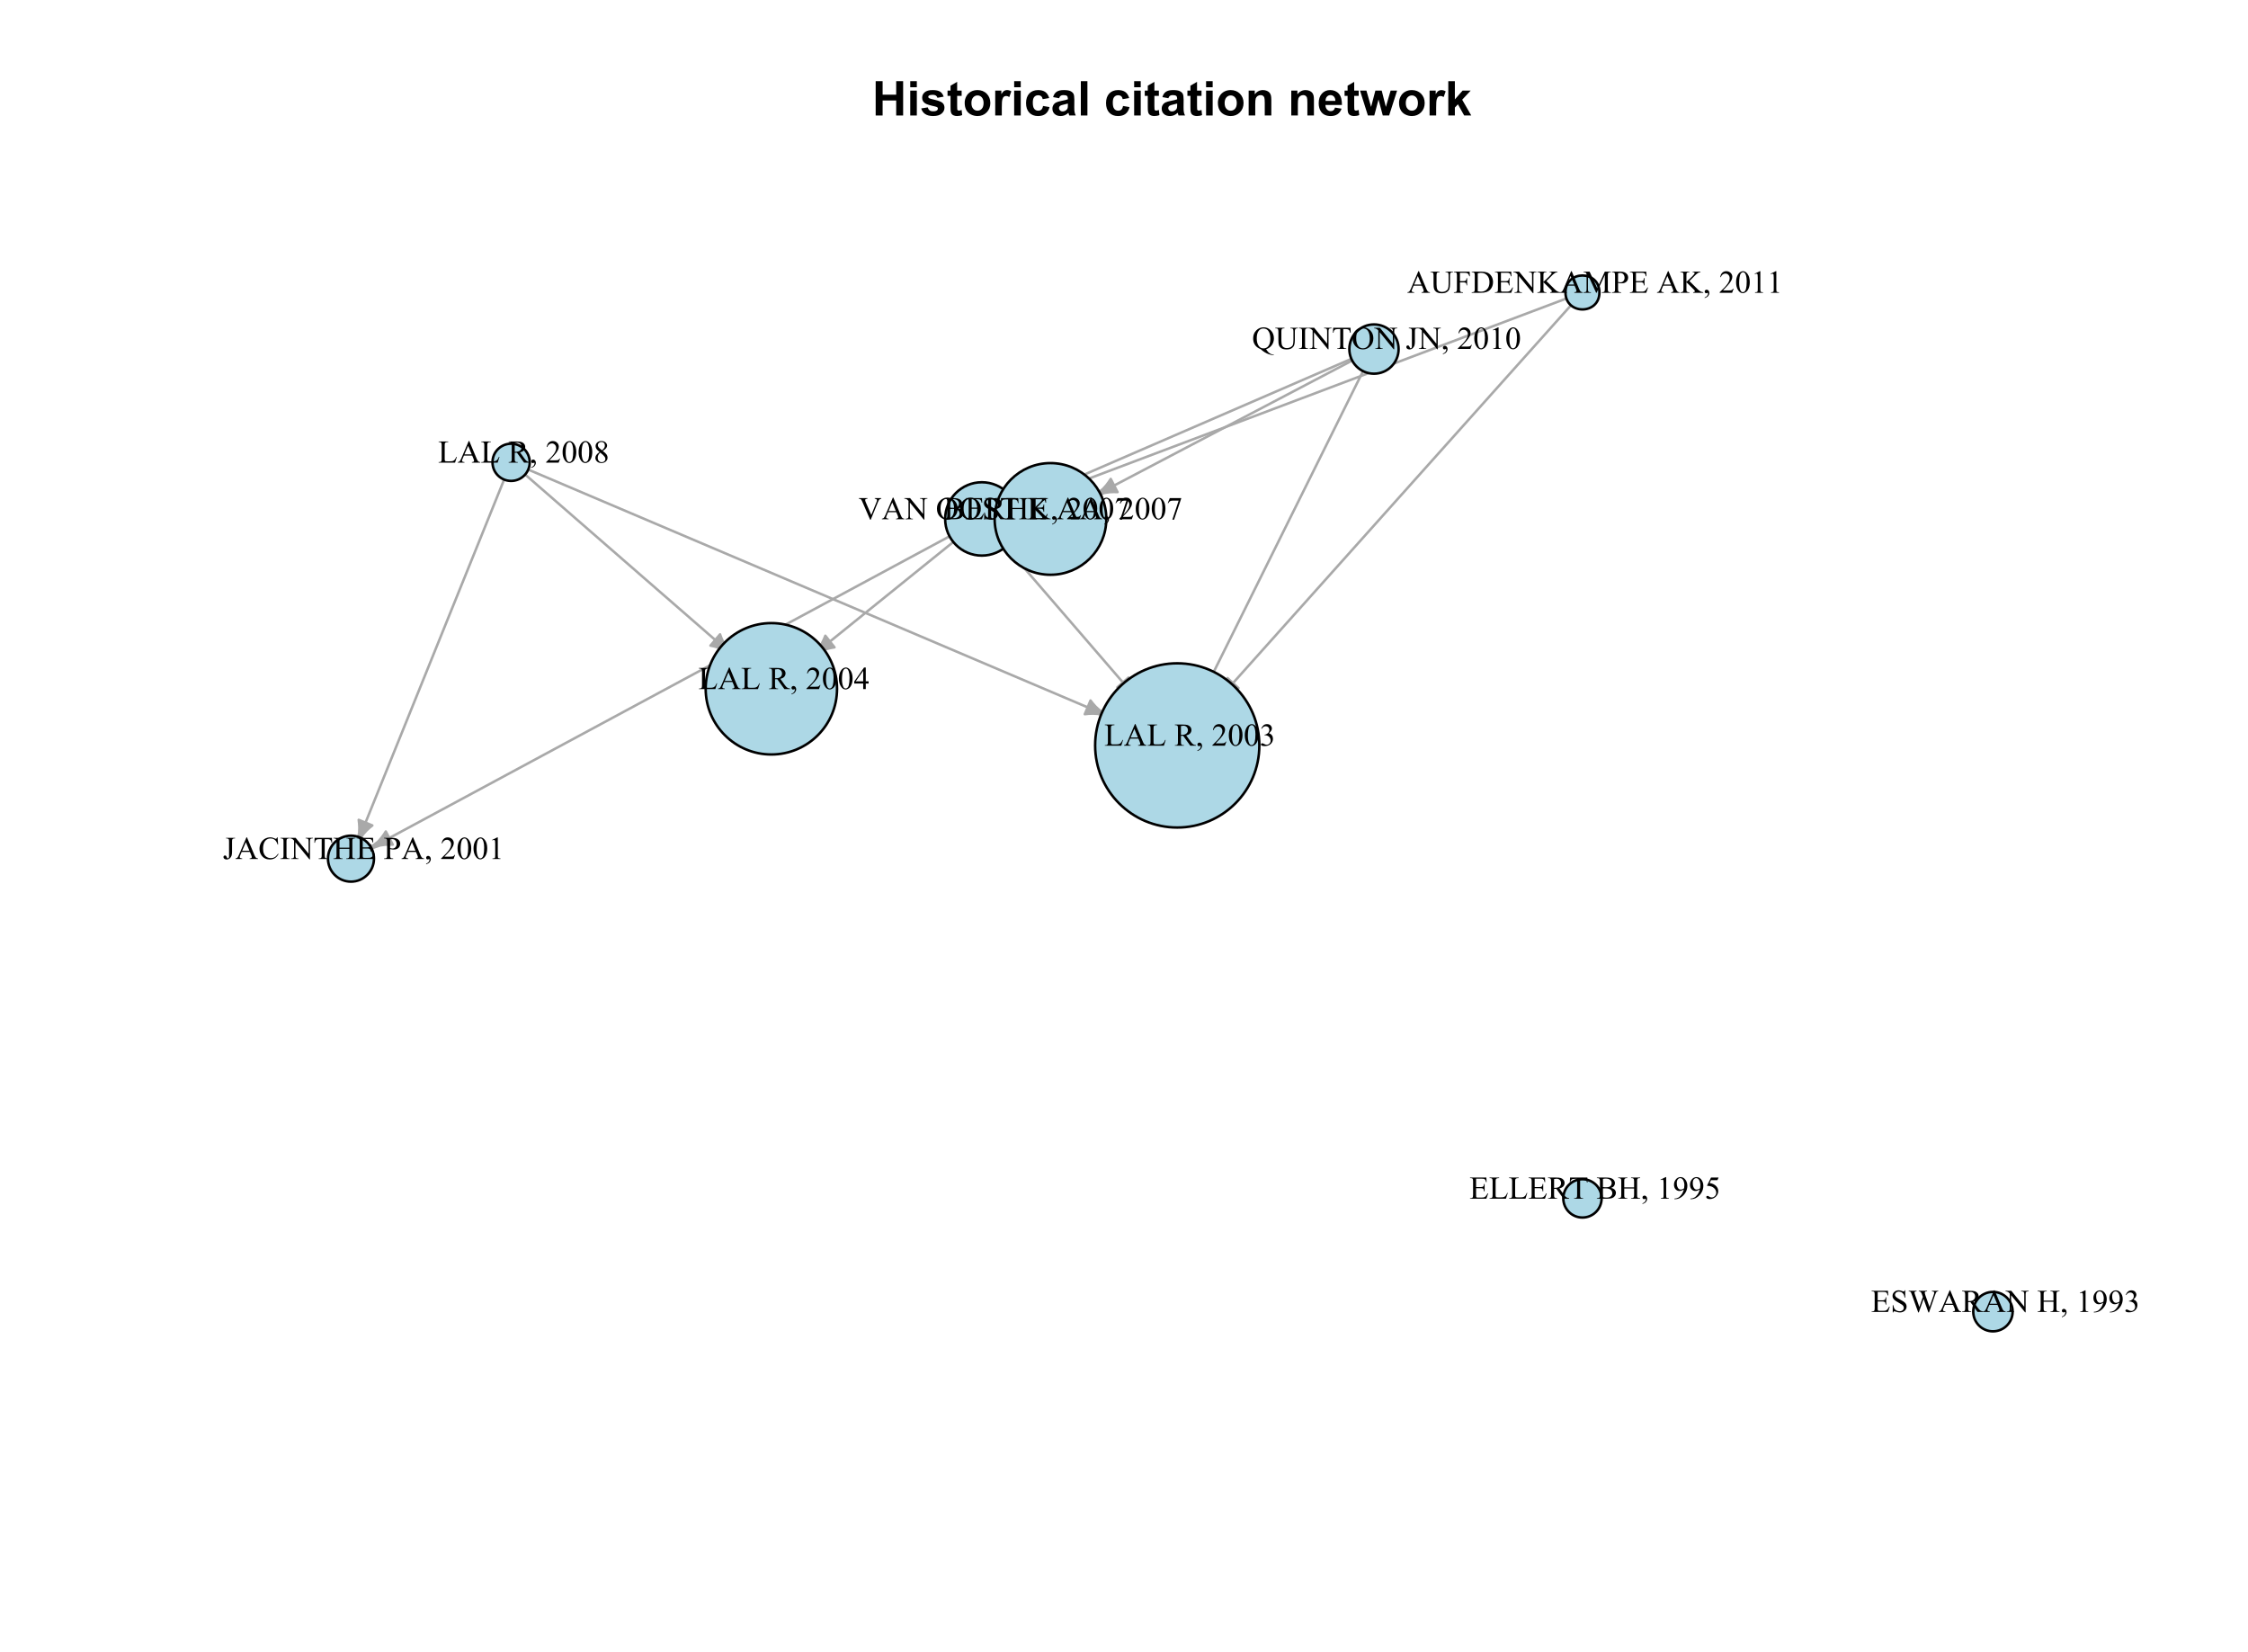 <?xml version="1.0" encoding="UTF-8"?>
<svg xmlns="http://www.w3.org/2000/svg" xmlns:xlink="http://www.w3.org/1999/xlink" width="675pt" height="496pt" viewBox="0 0 675 496" version="1.1">
<defs>
<g>
<symbol overflow="visible" id="glyph0-0">
<path style="stroke:none;" d="M 1.801 0 L 1.801 -9 L 9 -9 L 9 0 Z M 2.023 -0.227 L 8.773 -0.227 L 8.773 -8.773 L 2.023 -8.773 Z M 2.023 -0.227 "/>
</symbol>
<symbol overflow="visible" id="glyph0-1">
<path style="stroke:none;" d="M 1.055 0 L 1.055 -10.309 L 3.137 -10.309 L 3.137 -6.25 L 7.215 -6.25 L 7.215 -10.309 L 9.297 -10.309 L 9.297 0 L 7.215 0 L 7.215 -4.508 L 3.137 -4.508 L 3.137 0 Z M 1.055 0 "/>
</symbol>
<symbol overflow="visible" id="glyph0-2">
<path style="stroke:none;" d="M 1.035 -8.48 L 1.035 -10.309 L 3.008 -10.309 L 3.008 -8.48 Z M 1.035 0 L 1.035 -7.469 L 3.008 -7.469 L 3.008 0 Z M 1.035 0 "/>
</symbol>
<symbol overflow="visible" id="glyph0-3">
<path style="stroke:none;" d="M 0.336 -2.129 L 2.32 -2.434 C 2.402 -2.043 2.57 -1.75 2.832 -1.555 C 3.086 -1.352 3.449 -1.254 3.918 -1.258 C 4.426 -1.254 4.809 -1.348 5.07 -1.539 C 5.238 -1.668 5.324 -1.844 5.328 -2.066 C 5.324 -2.215 5.277 -2.34 5.188 -2.441 C 5.086 -2.531 4.867 -2.617 4.527 -2.699 C 2.93 -3.047 1.918 -3.367 1.496 -3.664 C 0.902 -4.062 0.609 -4.625 0.613 -5.344 C 0.609 -5.988 0.863 -6.531 1.379 -6.973 C 1.887 -7.414 2.68 -7.633 3.754 -7.637 C 4.773 -7.633 5.531 -7.469 6.031 -7.137 C 6.523 -6.801 6.867 -6.309 7.059 -5.66 L 5.195 -5.316 C 5.113 -5.602 4.961 -5.824 4.742 -5.98 C 4.516 -6.133 4.199 -6.211 3.789 -6.215 C 3.266 -6.211 2.895 -6.137 2.672 -5.996 C 2.52 -5.891 2.441 -5.758 2.445 -5.598 C 2.441 -5.453 2.508 -5.336 2.645 -5.238 C 2.816 -5.105 3.434 -4.918 4.488 -4.684 C 5.539 -4.441 6.273 -4.148 6.695 -3.805 C 7.105 -3.449 7.312 -2.961 7.312 -2.336 C 7.312 -1.648 7.023 -1.059 6.453 -0.57 C 5.879 -0.078 5.035 0.164 3.918 0.168 C 2.898 0.164 2.094 -0.039 1.5 -0.449 C 0.906 -0.859 0.516 -1.418 0.336 -2.129 Z M 0.336 -2.129 "/>
</symbol>
<symbol overflow="visible" id="glyph0-4">
<path style="stroke:none;" d="M 4.457 -7.469 L 4.457 -5.891 L 3.109 -5.891 L 3.109 -2.883 C 3.105 -2.273 3.117 -1.918 3.145 -1.816 C 3.168 -1.715 3.227 -1.629 3.32 -1.566 C 3.41 -1.496 3.523 -1.465 3.656 -1.469 C 3.836 -1.465 4.098 -1.527 4.449 -1.66 L 4.621 -0.125 C 4.156 0.07 3.637 0.164 3.059 0.168 C 2.699 0.164 2.375 0.105 2.094 -0.012 C 1.805 -0.129 1.598 -0.281 1.465 -0.473 C 1.332 -0.66 1.238 -0.918 1.188 -1.246 C 1.145 -1.473 1.125 -1.938 1.125 -2.637 L 1.125 -5.891 L 0.219 -5.891 L 0.219 -7.469 L 1.125 -7.469 L 1.125 -8.949 L 3.109 -10.105 L 3.109 -7.469 Z M 4.457 -7.469 "/>
</symbol>
<symbol overflow="visible" id="glyph0-5">
<path style="stroke:none;" d="M 0.578 -3.84 C 0.574 -4.492 0.734 -5.129 1.062 -5.742 C 1.383 -6.355 1.84 -6.824 2.434 -7.148 C 3.023 -7.473 3.688 -7.633 4.422 -7.637 C 5.551 -7.633 6.477 -7.266 7.199 -6.535 C 7.918 -5.797 8.277 -4.871 8.281 -3.754 C 8.277 -2.621 7.914 -1.684 7.188 -0.945 C 6.457 -0.203 5.539 0.164 4.438 0.168 C 3.75 0.164 3.098 0.012 2.477 -0.293 C 1.855 -0.602 1.383 -1.055 1.062 -1.652 C 0.734 -2.25 0.574 -2.977 0.578 -3.84 Z M 2.602 -3.734 C 2.602 -2.988 2.777 -2.422 3.129 -2.031 C 3.48 -1.637 3.914 -1.441 4.43 -1.441 C 4.945 -1.441 5.375 -1.637 5.727 -2.031 C 6.07 -2.422 6.246 -2.992 6.25 -3.746 C 6.246 -4.473 6.07 -5.035 5.727 -5.434 C 5.375 -5.824 4.945 -6.023 4.43 -6.027 C 3.914 -6.023 3.48 -5.824 3.129 -5.434 C 2.777 -5.035 2.602 -4.469 2.602 -3.734 Z M 2.602 -3.734 "/>
</symbol>
<symbol overflow="visible" id="glyph0-6">
<path style="stroke:none;" d="M 2.926 0 L 0.949 0 L 0.949 -7.469 L 2.785 -7.469 L 2.785 -6.406 C 3.094 -6.902 3.375 -7.234 3.629 -7.395 C 3.879 -7.555 4.164 -7.633 4.484 -7.637 C 4.93 -7.633 5.363 -7.508 5.785 -7.262 L 5.176 -5.539 C 4.84 -5.75 4.531 -5.859 4.246 -5.863 C 3.969 -5.859 3.734 -5.781 3.543 -5.633 C 3.348 -5.477 3.195 -5.203 3.09 -4.809 C 2.977 -4.406 2.922 -3.57 2.926 -2.305 Z M 2.926 0 "/>
</symbol>
<symbol overflow="visible" id="glyph0-7">
<path style="stroke:none;" d="M 7.543 -5.258 L 5.598 -4.906 C 5.527 -5.293 5.379 -5.586 5.148 -5.785 C 4.914 -5.98 4.613 -6.082 4.246 -6.082 C 3.75 -6.082 3.355 -5.91 3.066 -5.57 C 2.77 -5.23 2.625 -4.664 2.629 -3.867 C 2.625 -2.98 2.773 -2.352 3.074 -1.988 C 3.371 -1.621 3.77 -1.441 4.273 -1.441 C 4.645 -1.441 4.953 -1.547 5.195 -1.762 C 5.434 -1.973 5.602 -2.34 5.703 -2.863 L 7.645 -2.531 C 7.438 -1.641 7.051 -0.965 6.48 -0.512 C 5.91 -0.059 5.145 0.164 4.184 0.168 C 3.09 0.164 2.219 -0.176 1.57 -0.863 C 0.922 -1.551 0.598 -2.508 0.598 -3.727 C 0.598 -4.957 0.922 -5.914 1.574 -6.605 C 2.223 -7.289 3.105 -7.633 4.219 -7.637 C 5.125 -7.633 5.848 -7.438 6.387 -7.047 C 6.922 -6.652 7.305 -6.055 7.543 -5.258 Z M 7.543 -5.258 "/>
</symbol>
<symbol overflow="visible" id="glyph0-8">
<path style="stroke:none;" d="M 2.512 -5.188 L 0.719 -5.512 C 0.918 -6.23 1.266 -6.766 1.758 -7.113 C 2.25 -7.461 2.98 -7.633 3.953 -7.637 C 4.832 -7.633 5.488 -7.531 5.918 -7.324 C 6.348 -7.113 6.648 -6.848 6.828 -6.527 C 7 -6.207 7.09 -5.617 7.094 -4.762 L 7.074 -2.453 C 7.07 -1.793 7.102 -1.309 7.168 -1 C 7.227 -0.688 7.348 -0.355 7.523 0 L 5.57 0 C 5.516 -0.129 5.453 -0.32 5.379 -0.582 C 5.344 -0.695 5.32 -0.773 5.309 -0.816 C 4.969 -0.484 4.605 -0.238 4.223 -0.078 C 3.836 0.086 3.426 0.164 2.996 0.168 C 2.223 0.164 1.617 -0.043 1.176 -0.457 C 0.73 -0.871 0.508 -1.398 0.512 -2.039 C 0.508 -2.461 0.609 -2.836 0.812 -3.168 C 1.012 -3.496 1.293 -3.75 1.66 -3.926 C 2.02 -4.102 2.547 -4.254 3.234 -4.387 C 4.156 -4.559 4.793 -4.719 5.152 -4.871 L 5.152 -5.07 C 5.148 -5.445 5.055 -5.719 4.871 -5.883 C 4.68 -6.043 4.328 -6.121 3.812 -6.125 C 3.457 -6.121 3.184 -6.055 2.988 -5.918 C 2.789 -5.777 2.629 -5.531 2.512 -5.188 Z M 5.152 -3.586 C 4.895 -3.5 4.496 -3.398 3.949 -3.285 C 3.402 -3.164 3.043 -3.047 2.875 -2.938 C 2.613 -2.75 2.484 -2.52 2.488 -2.242 C 2.484 -1.965 2.586 -1.727 2.797 -1.523 C 3 -1.32 3.266 -1.219 3.586 -1.223 C 3.941 -1.219 4.281 -1.336 4.605 -1.574 C 4.844 -1.75 5 -1.969 5.078 -2.23 C 5.125 -2.395 5.148 -2.715 5.152 -3.191 Z M 5.152 -3.586 "/>
</symbol>
<symbol overflow="visible" id="glyph0-9">
<path style="stroke:none;" d="M 1.035 0 L 1.035 -10.309 L 3.008 -10.309 L 3.008 0 Z M 1.035 0 "/>
</symbol>
<symbol overflow="visible" id="glyph0-10">
<path style="stroke:none;" d=""/>
</symbol>
<symbol overflow="visible" id="glyph0-11">
<path style="stroke:none;" d="M 7.824 0 L 5.852 0 L 5.852 -3.812 C 5.848 -4.613 5.805 -5.133 5.723 -5.375 C 5.637 -5.609 5.5 -5.793 5.312 -5.926 C 5.121 -6.055 4.891 -6.121 4.625 -6.125 C 4.281 -6.121 3.977 -6.027 3.703 -5.844 C 3.43 -5.652 3.242 -5.406 3.145 -5.098 C 3.043 -4.785 2.992 -4.211 2.996 -3.383 L 2.996 0 L 1.02 0 L 1.02 -7.469 L 2.855 -7.469 L 2.855 -6.371 C 3.504 -7.211 4.324 -7.633 5.316 -7.637 C 5.746 -7.633 6.145 -7.555 6.508 -7.398 C 6.867 -7.238 7.141 -7.039 7.328 -6.797 C 7.512 -6.555 7.641 -6.277 7.715 -5.969 C 7.785 -5.656 7.82 -5.215 7.824 -4.641 Z M 7.824 0 "/>
</symbol>
<symbol overflow="visible" id="glyph0-12">
<path style="stroke:none;" d="M 5.359 -2.375 L 7.328 -2.047 C 7.07 -1.32 6.668 -0.773 6.125 -0.398 C 5.578 -0.023 4.898 0.164 4.078 0.168 C 2.777 0.164 1.816 -0.258 1.195 -1.105 C 0.703 -1.781 0.457 -2.637 0.457 -3.676 C 0.457 -4.91 0.777 -5.883 1.426 -6.586 C 2.07 -7.285 2.891 -7.633 3.883 -7.637 C 4.988 -7.633 5.863 -7.266 6.508 -6.535 C 7.148 -5.797 7.457 -4.676 7.434 -3.164 L 2.48 -3.164 C 2.492 -2.578 2.652 -2.121 2.961 -1.797 C 3.262 -1.469 3.641 -1.305 4.098 -1.309 C 4.402 -1.305 4.664 -1.391 4.879 -1.559 C 5.086 -1.727 5.246 -1.996 5.359 -2.375 Z M 5.469 -4.375 C 5.453 -4.941 5.309 -5.375 5.027 -5.676 C 4.746 -5.973 4.402 -6.121 4 -6.125 C 3.566 -6.121 3.211 -5.965 2.934 -5.652 C 2.648 -5.336 2.508 -4.91 2.516 -4.375 Z M 5.469 -4.375 "/>
</symbol>
<symbol overflow="visible" id="glyph0-13">
<path style="stroke:none;" d="M 2.426 0 L 0.062 -7.469 L 1.984 -7.469 L 3.383 -2.574 L 4.668 -7.469 L 6.574 -7.469 L 7.82 -2.574 L 9.246 -7.469 L 11.195 -7.469 L 8.797 0 L 6.898 0 L 5.609 -4.801 L 4.344 0 Z M 2.426 0 "/>
</symbol>
<symbol overflow="visible" id="glyph0-14">
<path style="stroke:none;" d="M 0.965 0 L 0.965 -10.309 L 2.938 -10.309 L 2.938 -4.836 L 5.254 -7.469 L 7.684 -7.469 L 5.133 -4.738 L 7.867 0 L 5.738 0 L 3.859 -3.355 L 2.938 -2.391 L 2.938 0 Z M 0.965 0 "/>
</symbol>
<symbol overflow="visible" id="glyph1-0">
<path style="stroke:none;" d="M 1.332 0 L 1.332 -6 L 6.133 -6 L 6.133 0 Z M 1.48 -0.148 L 5.98 -0.148 L 5.98 -5.852 L 1.48 -5.852 Z M 1.48 -0.148 "/>
</symbol>
<symbol overflow="visible" id="glyph1-1">
<path style="stroke:none;" d="M 2.008 -6.008 L 2.008 -3.496 L 3.402 -3.496 C 3.762 -3.492 4.004 -3.547 4.129 -3.66 C 4.289 -3.801 4.379 -4.055 4.402 -4.422 L 4.574 -4.422 L 4.574 -2.207 L 4.402 -2.207 C 4.355 -2.516 4.312 -2.715 4.27 -2.805 C 4.211 -2.91 4.117 -2.996 3.992 -3.062 C 3.859 -3.121 3.664 -3.152 3.402 -3.156 L 2.008 -3.156 L 2.008 -1.059 C 2.004 -0.773 2.016 -0.602 2.043 -0.543 C 2.066 -0.48 2.109 -0.434 2.176 -0.398 C 2.234 -0.363 2.355 -0.344 2.531 -0.348 L 3.609 -0.348 C 3.969 -0.344 4.227 -0.371 4.391 -0.422 C 4.551 -0.469 4.707 -0.566 4.859 -0.719 C 5.051 -0.91 5.25 -1.203 5.457 -1.594 L 5.645 -1.594 L 5.094 0 L 0.195 0 L 0.195 -0.172 L 0.422 -0.172 C 0.57 -0.168 0.711 -0.207 0.848 -0.281 C 0.945 -0.328 1.012 -0.402 1.051 -0.504 C 1.082 -0.605 1.102 -0.809 1.105 -1.121 L 1.105 -5.25 C 1.102 -5.652 1.062 -5.898 0.984 -5.996 C 0.871 -6.117 0.684 -6.18 0.422 -6.184 L 0.195 -6.184 L 0.195 -6.355 L 5.094 -6.355 L 5.164 -4.965 L 4.984 -4.965 C 4.914 -5.293 4.84 -5.523 4.762 -5.652 C 4.68 -5.773 4.562 -5.867 4.41 -5.938 C 4.281 -5.98 4.062 -6.004 3.75 -6.008 Z M 2.008 -6.008 "/>
</symbol>
<symbol overflow="visible" id="glyph1-2">
<path style="stroke:none;" d="M 4.402 -6.5 L 4.402 -4.305 L 4.227 -4.305 C 4.168 -4.723 4.07 -5.059 3.926 -5.312 C 3.777 -5.559 3.57 -5.758 3.305 -5.906 C 3.035 -6.051 2.754 -6.121 2.469 -6.125 C 2.141 -6.121 1.875 -6.023 1.664 -5.828 C 1.449 -5.629 1.34 -5.402 1.344 -5.152 C 1.34 -4.953 1.41 -4.777 1.547 -4.621 C 1.738 -4.383 2.199 -4.07 2.93 -3.684 C 3.523 -3.363 3.926 -3.117 4.145 -2.949 C 4.359 -2.777 4.527 -2.578 4.648 -2.348 C 4.762 -2.113 4.82 -1.871 4.824 -1.621 C 4.82 -1.137 4.633 -0.723 4.262 -0.375 C 3.887 -0.031 3.406 0.141 2.82 0.145 C 2.633 0.141 2.461 0.125 2.301 0.102 C 2.203 0.082 2.004 0.031 1.699 -0.066 C 1.395 -0.16 1.199 -0.211 1.121 -0.215 C 1.039 -0.211 0.977 -0.188 0.934 -0.145 C 0.887 -0.094 0.855 0 0.836 0.145 L 0.66 0.145 L 0.66 -2.035 L 0.836 -2.035 C 0.914 -1.574 1.023 -1.234 1.16 -1.012 C 1.297 -0.781 1.508 -0.594 1.793 -0.445 C 2.074 -0.293 2.383 -0.215 2.723 -0.219 C 3.109 -0.215 3.418 -0.32 3.648 -0.527 C 3.871 -0.734 3.984 -0.977 3.988 -1.262 C 3.984 -1.414 3.941 -1.574 3.859 -1.734 C 3.77 -1.891 3.637 -2.039 3.461 -2.18 C 3.336 -2.273 3.004 -2.473 2.461 -2.777 C 1.914 -3.082 1.527 -3.324 1.301 -3.504 C 1.07 -3.684 0.895 -3.883 0.777 -4.105 C 0.656 -4.32 0.598 -4.562 0.602 -4.828 C 0.598 -5.281 0.773 -5.672 1.125 -6.004 C 1.473 -6.332 1.918 -6.496 2.461 -6.5 C 2.797 -6.496 3.152 -6.414 3.535 -6.254 C 3.707 -6.172 3.832 -6.133 3.906 -6.137 C 3.984 -6.133 4.051 -6.156 4.102 -6.207 C 4.152 -6.254 4.191 -6.352 4.227 -6.5 Z M 4.402 -6.5 "/>
</symbol>
<symbol overflow="visible" id="glyph1-3">
<path style="stroke:none;" d="M 8.984 -6.355 L 8.984 -6.184 C 8.816 -6.18 8.684 -6.152 8.582 -6.094 C 8.477 -6.031 8.379 -5.918 8.289 -5.762 C 8.223 -5.648 8.125 -5.387 7.992 -4.977 L 6.219 0.145 L 6.031 0.145 L 4.586 -3.918 L 3.145 0.145 L 2.977 0.145 L 1.086 -5.133 C 0.941 -5.523 0.855 -5.754 0.82 -5.832 C 0.758 -5.945 0.672 -6.035 0.562 -6.094 C 0.453 -6.152 0.305 -6.18 0.125 -6.184 L 0.125 -6.355 L 2.48 -6.355 L 2.48 -6.184 L 2.367 -6.184 C 2.199 -6.18 2.07 -6.145 1.984 -6.07 C 1.895 -5.992 1.852 -5.898 1.855 -5.797 C 1.852 -5.684 1.922 -5.434 2.062 -5.043 L 3.312 -1.477 L 4.367 -4.508 L 4.18 -5.043 L 4.031 -5.469 C 3.965 -5.621 3.891 -5.762 3.812 -5.883 C 3.77 -5.941 3.719 -5.988 3.66 -6.031 C 3.578 -6.086 3.5 -6.129 3.426 -6.156 C 3.363 -6.172 3.27 -6.18 3.145 -6.184 L 3.145 -6.355 L 5.621 -6.355 L 5.621 -6.184 L 5.453 -6.184 C 5.273 -6.18 5.145 -6.145 5.066 -6.07 C 4.984 -5.992 4.945 -5.891 4.945 -5.766 C 4.945 -5.605 5.016 -5.324 5.156 -4.93 L 6.375 -1.477 L 7.586 -4.977 C 7.719 -5.359 7.785 -5.629 7.789 -5.785 C 7.785 -5.852 7.766 -5.918 7.723 -5.984 C 7.676 -6.043 7.617 -6.09 7.551 -6.117 C 7.43 -6.16 7.273 -6.18 7.086 -6.184 L 7.086 -6.355 Z M 8.984 -6.355 "/>
</symbol>
<symbol overflow="visible" id="glyph1-4">
<path style="stroke:none;" d="M 4.391 -2.129 L 1.93 -2.129 L 1.5 -1.125 C 1.391 -0.875 1.336 -0.688 1.34 -0.57 C 1.336 -0.469 1.383 -0.387 1.477 -0.316 C 1.57 -0.242 1.77 -0.191 2.078 -0.172 L 2.078 0 L 0.074 0 L 0.074 -0.172 C 0.336 -0.215 0.508 -0.277 0.59 -0.355 C 0.746 -0.504 0.922 -0.809 1.121 -1.27 L 3.355 -6.5 L 3.52 -6.5 L 5.734 -1.215 C 5.91 -0.785 6.07 -0.512 6.219 -0.387 C 6.359 -0.258 6.562 -0.184 6.824 -0.172 L 6.824 0 L 4.316 0 L 4.316 -0.172 C 4.566 -0.18 4.738 -0.223 4.828 -0.297 C 4.918 -0.367 4.961 -0.457 4.965 -0.562 C 4.961 -0.699 4.898 -0.914 4.777 -1.215 Z M 4.262 -2.477 L 3.184 -5.043 L 2.078 -2.477 Z M 4.262 -2.477 "/>
</symbol>
<symbol overflow="visible" id="glyph1-5">
<path style="stroke:none;" d="M 6.488 0 L 4.789 0 L 2.641 -2.973 C 2.477 -2.961 2.348 -2.957 2.25 -2.961 C 2.207 -2.957 2.16 -2.961 2.117 -2.965 C 2.066 -2.965 2.02 -2.965 1.973 -2.973 L 1.973 -1.125 C 1.969 -0.723 2.012 -0.473 2.105 -0.379 C 2.219 -0.238 2.398 -0.168 2.641 -0.172 L 2.887 -0.172 L 2.887 0 L 0.164 0 L 0.164 -0.172 L 0.402 -0.172 C 0.668 -0.168 0.859 -0.258 0.98 -0.438 C 1.043 -0.531 1.078 -0.762 1.078 -1.125 L 1.078 -5.23 C 1.078 -5.629 1.031 -5.879 0.945 -5.977 C 0.82 -6.113 0.641 -6.18 0.402 -6.184 L 0.164 -6.184 L 0.164 -6.355 L 2.48 -6.355 C 3.152 -6.352 3.652 -6.301 3.973 -6.207 C 4.293 -6.105 4.562 -5.926 4.789 -5.664 C 5.008 -5.398 5.121 -5.082 5.125 -4.719 C 5.121 -4.324 4.992 -3.988 4.742 -3.703 C 4.484 -3.414 4.09 -3.211 3.559 -3.094 L 4.871 -1.27 C 5.168 -0.848 5.426 -0.57 5.645 -0.434 C 5.855 -0.297 6.137 -0.207 6.488 -0.172 Z M 1.973 -3.266 C 2.031 -3.262 2.082 -3.262 2.129 -3.262 C 2.168 -3.258 2.203 -3.258 2.234 -3.262 C 2.836 -3.258 3.293 -3.391 3.605 -3.656 C 3.91 -3.918 4.066 -4.25 4.07 -4.66 C 4.066 -5.051 3.941 -5.375 3.695 -5.625 C 3.445 -5.875 3.117 -6 2.711 -6 C 2.527 -6 2.281 -5.969 1.973 -5.91 Z M 1.973 -3.266 "/>
</symbol>
<symbol overflow="visible" id="glyph1-6">
<path style="stroke:none;" d="M -0.125 -6.355 L 1.598 -6.355 L 5.484 -1.59 L 5.484 -5.254 C 5.484 -5.641 5.438 -5.883 5.352 -5.984 C 5.234 -6.113 5.055 -6.18 4.805 -6.184 L 4.586 -6.184 L 4.586 -6.355 L 6.797 -6.355 L 6.797 -6.184 L 6.57 -6.184 C 6.297 -6.18 6.109 -6.098 6 -5.938 C 5.93 -5.836 5.895 -5.609 5.898 -5.254 L 5.898 0.102 L 5.727 0.102 L 1.539 -5.016 L 1.539 -1.102 C 1.535 -0.711 1.578 -0.465 1.664 -0.371 C 1.781 -0.234 1.961 -0.168 2.211 -0.172 L 2.438 -0.172 L 2.438 0 L 0.227 0 L 0.227 -0.172 L 0.445 -0.172 C 0.715 -0.168 0.906 -0.25 1.023 -0.418 C 1.09 -0.512 1.125 -0.742 1.125 -1.102 L 1.125 -5.523 C 0.938 -5.734 0.797 -5.875 0.703 -5.945 C 0.609 -6.012 0.469 -6.078 0.285 -6.141 C 0.191 -6.168 0.059 -6.18 -0.125 -6.184 Z M -0.125 -6.355 "/>
</symbol>
<symbol overflow="visible" id="glyph1-7">
<path style="stroke:none;" d=""/>
</symbol>
<symbol overflow="visible" id="glyph1-8">
<path style="stroke:none;" d="M 1.973 -3.406 L 4.926 -3.406 L 4.926 -5.227 C 4.922 -5.551 4.902 -5.762 4.867 -5.867 C 4.832 -5.941 4.766 -6.012 4.668 -6.07 C 4.531 -6.145 4.391 -6.18 4.242 -6.184 L 4.016 -6.184 L 4.016 -6.355 L 6.734 -6.355 L 6.734 -6.184 L 6.512 -6.184 C 6.355 -6.18 6.215 -6.145 6.086 -6.074 C 5.98 -6.023 5.91 -5.949 5.879 -5.848 C 5.84 -5.746 5.824 -5.539 5.828 -5.227 L 5.828 -1.125 C 5.824 -0.801 5.844 -0.586 5.887 -0.488 C 5.914 -0.406 5.977 -0.34 6.078 -0.285 C 6.211 -0.207 6.355 -0.168 6.512 -0.172 L 6.734 -0.172 L 6.734 0 L 4.016 0 L 4.016 -0.172 L 4.242 -0.172 C 4.5 -0.168 4.688 -0.246 4.809 -0.402 C 4.883 -0.5 4.922 -0.742 4.926 -1.125 L 4.926 -3.062 L 1.973 -3.062 L 1.973 -1.125 C 1.969 -0.801 1.988 -0.586 2.035 -0.488 C 2.062 -0.406 2.129 -0.34 2.23 -0.285 C 2.363 -0.207 2.504 -0.168 2.656 -0.172 L 2.887 -0.172 L 2.887 0 L 0.164 0 L 0.164 -0.172 L 0.391 -0.172 C 0.648 -0.168 0.84 -0.246 0.961 -0.402 C 1.035 -0.5 1.07 -0.742 1.074 -1.125 L 1.074 -5.227 C 1.07 -5.551 1.051 -5.762 1.012 -5.867 C 0.977 -5.941 0.914 -6.012 0.82 -6.07 C 0.68 -6.145 0.535 -6.18 0.391 -6.184 L 0.164 -6.184 L 0.164 -6.355 L 2.887 -6.355 L 2.887 -6.184 L 2.656 -6.184 C 2.504 -6.18 2.363 -6.145 2.23 -6.074 C 2.133 -6.023 2.066 -5.949 2.027 -5.848 C 1.988 -5.746 1.969 -5.539 1.973 -5.227 Z M 1.973 -3.406 "/>
</symbol>
<symbol overflow="visible" id="glyph1-9">
<path style="stroke:none;" d="M 0.516 1.598 L 0.516 1.391 C 0.836 1.281 1.082 1.117 1.262 0.898 C 1.434 0.672 1.523 0.438 1.527 0.188 C 1.523 0.125 1.508 0.074 1.484 0.039 C 1.461 0.012 1.441 0 1.422 -0.004 C 1.383 0 1.309 0.027 1.195 0.09 C 1.137 0.113 1.074 0.129 1.016 0.133 C 0.859 0.129 0.738 0.086 0.652 -0.004 C 0.559 -0.094 0.516 -0.219 0.516 -0.379 C 0.516 -0.531 0.574 -0.664 0.691 -0.773 C 0.809 -0.883 0.949 -0.938 1.121 -0.938 C 1.324 -0.938 1.508 -0.848 1.672 -0.668 C 1.828 -0.488 1.91 -0.25 1.914 0.047 C 1.91 0.367 1.797 0.664 1.578 0.945 C 1.352 1.219 1 1.438 0.516 1.598 Z M 0.516 1.598 "/>
</symbol>
<symbol overflow="visible" id="glyph1-10">
<path style="stroke:none;" d="M 1.125 -5.734 L 2.672 -6.488 L 2.828 -6.488 L 2.828 -1.121 C 2.824 -0.762 2.84 -0.539 2.871 -0.453 C 2.898 -0.363 2.957 -0.297 3.055 -0.254 C 3.145 -0.203 3.336 -0.176 3.629 -0.172 L 3.629 0 L 1.238 0 L 1.238 -0.172 C 1.535 -0.176 1.73 -0.203 1.816 -0.25 C 1.902 -0.293 1.961 -0.355 2 -0.434 C 2.031 -0.508 2.051 -0.734 2.055 -1.121 L 2.055 -4.551 C 2.051 -5.012 2.035 -5.309 2.008 -5.441 C 1.98 -5.539 1.941 -5.613 1.887 -5.664 C 1.828 -5.707 1.758 -5.73 1.68 -5.734 C 1.559 -5.73 1.398 -5.68 1.195 -5.586 Z M 1.125 -5.734 "/>
</symbol>
<symbol overflow="visible" id="glyph1-11">
<path style="stroke:none;" d="M 0.508 0.133 L 0.508 -0.043 C 0.91 -0.043 1.289 -0.137 1.641 -0.324 C 1.988 -0.504 2.324 -0.824 2.652 -1.285 C 2.977 -1.738 3.203 -2.242 3.336 -2.789 C 2.844 -2.473 2.402 -2.312 2.008 -2.316 C 1.559 -2.312 1.176 -2.484 0.855 -2.832 C 0.535 -3.176 0.375 -3.637 0.379 -4.211 C 0.375 -4.762 0.535 -5.258 0.859 -5.695 C 1.238 -6.223 1.738 -6.484 2.363 -6.488 C 2.879 -6.484 3.328 -6.27 3.703 -5.84 C 4.156 -5.305 4.383 -4.645 4.387 -3.863 C 4.383 -3.152 4.211 -2.496 3.867 -1.887 C 3.52 -1.273 3.035 -0.766 2.418 -0.367 C 1.914 -0.035 1.367 0.129 0.773 0.133 Z M 3.414 -3.137 C 3.465 -3.539 3.492 -3.863 3.496 -4.109 C 3.492 -4.41 3.441 -4.738 3.34 -5.094 C 3.238 -5.441 3.09 -5.711 2.902 -5.902 C 2.711 -6.086 2.496 -6.18 2.258 -6.184 C 1.977 -6.18 1.734 -6.055 1.527 -5.809 C 1.316 -5.555 1.211 -5.184 1.215 -4.691 C 1.211 -4.031 1.352 -3.516 1.633 -3.145 C 1.832 -2.875 2.082 -2.742 2.383 -2.742 C 2.523 -2.742 2.691 -2.773 2.891 -2.844 C 3.086 -2.91 3.262 -3.008 3.414 -3.137 Z M 3.414 -3.137 "/>
</symbol>
<symbol overflow="visible" id="glyph1-12">
<path style="stroke:none;" d="M 0.488 -5.148 C 0.664 -5.574 0.895 -5.902 1.172 -6.137 C 1.449 -6.367 1.793 -6.484 2.207 -6.488 C 2.715 -6.484 3.105 -6.32 3.379 -5.992 C 3.582 -5.742 3.684 -5.477 3.688 -5.199 C 3.684 -4.73 3.395 -4.254 2.816 -3.766 C 3.203 -3.609 3.5 -3.391 3.703 -3.105 C 3.902 -2.82 4 -2.484 4.004 -2.105 C 4 -1.551 3.824 -1.074 3.477 -0.676 C 3.016 -0.148 2.355 0.109 1.496 0.113 C 1.062 0.109 0.773 0.059 0.621 -0.047 C 0.465 -0.152 0.387 -0.266 0.391 -0.391 C 0.387 -0.477 0.422 -0.555 0.5 -0.625 C 0.57 -0.691 0.66 -0.727 0.766 -0.73 C 0.84 -0.727 0.918 -0.715 1.004 -0.695 C 1.051 -0.676 1.172 -0.617 1.363 -0.523 C 1.547 -0.422 1.676 -0.363 1.754 -0.348 C 1.863 -0.309 1.988 -0.293 2.125 -0.297 C 2.441 -0.293 2.719 -0.414 2.953 -0.664 C 3.188 -0.906 3.305 -1.199 3.309 -1.543 C 3.305 -1.785 3.25 -2.027 3.145 -2.266 C 3.062 -2.438 2.973 -2.57 2.879 -2.664 C 2.738 -2.785 2.555 -2.898 2.324 -3.004 C 2.086 -3.102 1.848 -3.152 1.609 -3.156 L 1.457 -3.156 L 1.457 -3.297 C 1.703 -3.324 1.949 -3.414 2.199 -3.562 C 2.445 -3.707 2.629 -3.883 2.742 -4.09 C 2.852 -4.297 2.906 -4.523 2.91 -4.773 C 2.906 -5.09 2.805 -5.348 2.605 -5.551 C 2.402 -5.746 2.152 -5.848 1.855 -5.852 C 1.367 -5.848 0.961 -5.586 0.641 -5.07 Z M 0.488 -5.148 "/>
</symbol>
<symbol overflow="visible" id="glyph1-13">
<path style="stroke:none;" d="M 5.504 -1.758 L 5.656 -1.727 L 5.113 0 L 0.191 0 L 0.191 -0.172 L 0.43 -0.172 C 0.695 -0.168 0.891 -0.258 1.008 -0.438 C 1.07 -0.535 1.102 -0.766 1.105 -1.129 L 1.105 -5.23 C 1.102 -5.625 1.059 -5.875 0.977 -5.977 C 0.852 -6.113 0.668 -6.18 0.43 -6.184 L 0.191 -6.184 L 0.191 -6.355 L 3.07 -6.355 L 3.07 -6.184 C 2.73 -6.184 2.492 -6.152 2.359 -6.09 C 2.223 -6.02 2.129 -5.938 2.082 -5.84 C 2.027 -5.738 2.004 -5.5 2.008 -5.125 L 2.008 -1.129 C 2.004 -0.867 2.027 -0.688 2.082 -0.594 C 2.113 -0.523 2.172 -0.477 2.254 -0.449 C 2.328 -0.414 2.57 -0.398 2.984 -0.402 L 3.449 -0.402 C 3.934 -0.398 4.277 -0.434 4.477 -0.508 C 4.672 -0.578 4.852 -0.707 5.016 -0.891 C 5.176 -1.074 5.336 -1.363 5.504 -1.758 Z M 5.504 -1.758 "/>
</symbol>
<symbol overflow="visible" id="glyph1-14">
<path style="stroke:none;" d="M 5.555 -6.355 L 5.625 -4.867 L 5.445 -4.867 C 5.406 -5.125 5.359 -5.312 5.305 -5.43 C 5.203 -5.605 5.074 -5.738 4.918 -5.828 C 4.754 -5.91 4.543 -5.953 4.285 -5.957 L 3.391 -5.957 L 3.391 -1.102 C 3.387 -0.711 3.43 -0.465 3.516 -0.371 C 3.633 -0.234 3.812 -0.168 4.062 -0.172 L 4.285 -0.172 L 4.285 0 L 1.59 0 L 1.59 -0.172 L 1.812 -0.172 C 2.078 -0.168 2.27 -0.25 2.387 -0.418 C 2.449 -0.512 2.484 -0.742 2.488 -1.102 L 2.488 -5.957 L 1.727 -5.957 C 1.426 -5.953 1.215 -5.93 1.094 -5.891 C 0.926 -5.828 0.785 -5.715 0.672 -5.551 C 0.555 -5.379 0.488 -5.152 0.469 -4.867 L 0.289 -4.867 L 0.367 -6.355 Z M 5.555 -6.355 "/>
</symbol>
<symbol overflow="visible" id="glyph1-15">
<path style="stroke:none;" d="M 4.434 -3.242 C 4.871 -3.145 5.199 -2.996 5.422 -2.793 C 5.723 -2.504 5.875 -2.152 5.879 -1.738 C 5.875 -1.422 5.777 -1.121 5.578 -0.832 C 5.375 -0.543 5.098 -0.332 4.754 -0.199 C 4.402 -0.066 3.871 0 3.16 0 L 0.16 0 L 0.16 -0.172 L 0.398 -0.172 C 0.664 -0.168 0.852 -0.254 0.969 -0.426 C 1.039 -0.531 1.078 -0.766 1.078 -1.125 L 1.078 -5.23 C 1.078 -5.621 1.031 -5.871 0.941 -5.977 C 0.816 -6.113 0.637 -6.18 0.398 -6.184 L 0.16 -6.184 L 0.16 -6.355 L 2.906 -6.355 C 3.418 -6.352 3.828 -6.312 4.141 -6.242 C 4.605 -6.125 4.961 -5.926 5.211 -5.645 C 5.453 -5.355 5.578 -5.027 5.582 -4.66 C 5.578 -4.336 5.48 -4.051 5.289 -3.801 C 5.094 -3.547 4.809 -3.359 4.434 -3.242 Z M 1.977 -3.496 C 2.09 -3.473 2.223 -3.457 2.375 -3.445 C 2.52 -3.434 2.684 -3.426 2.863 -3.43 C 3.316 -3.426 3.66 -3.477 3.891 -3.578 C 4.121 -3.676 4.297 -3.828 4.418 -4.031 C 4.539 -4.234 4.598 -4.453 4.602 -4.695 C 4.598 -5.062 4.449 -5.383 4.148 -5.648 C 3.844 -5.91 3.398 -6.039 2.82 -6.043 C 2.504 -6.039 2.223 -6.004 1.977 -5.938 Z M 1.977 -0.461 C 2.336 -0.371 2.695 -0.328 3.051 -0.332 C 3.613 -0.328 4.043 -0.457 4.344 -0.715 C 4.637 -0.969 4.785 -1.281 4.789 -1.66 C 4.785 -1.902 4.719 -2.141 4.586 -2.371 C 4.449 -2.598 4.23 -2.777 3.93 -2.91 C 3.625 -3.039 3.25 -3.105 2.809 -3.109 C 2.609 -3.105 2.445 -3.102 2.309 -3.098 C 2.172 -3.09 2.059 -3.078 1.977 -3.066 Z M 1.977 -0.461 "/>
</symbol>
<symbol overflow="visible" id="glyph1-16">
<path style="stroke:none;" d="M 4.168 -6.355 L 3.801 -5.559 L 1.891 -5.559 L 1.473 -4.707 C 2.297 -4.582 2.953 -4.273 3.441 -3.781 C 3.852 -3.352 4.059 -2.852 4.062 -2.281 C 4.059 -1.945 3.992 -1.637 3.859 -1.355 C 3.723 -1.066 3.551 -0.824 3.348 -0.629 C 3.137 -0.426 2.906 -0.266 2.656 -0.145 C 2.293 0.027 1.926 0.109 1.551 0.113 C 1.168 0.109 0.891 0.047 0.719 -0.082 C 0.543 -0.211 0.457 -0.352 0.461 -0.512 C 0.457 -0.594 0.492 -0.672 0.566 -0.742 C 0.637 -0.809 0.727 -0.844 0.84 -0.844 C 0.918 -0.844 0.988 -0.828 1.051 -0.805 C 1.109 -0.777 1.215 -0.715 1.363 -0.613 C 1.594 -0.449 1.832 -0.367 2.078 -0.371 C 2.441 -0.367 2.762 -0.508 3.039 -0.785 C 3.312 -1.059 3.449 -1.395 3.453 -1.797 C 3.449 -2.176 3.328 -2.535 3.082 -2.871 C 2.836 -3.203 2.496 -3.457 2.062 -3.641 C 1.719 -3.777 1.254 -3.859 0.672 -3.887 L 1.891 -6.355 Z M 4.168 -6.355 "/>
</symbol>
<symbol overflow="visible" id="glyph1-17">
<path style="stroke:none;" d="M 0.957 -6.184 L 0.957 -6.355 L 3.68 -6.355 L 3.68 -6.184 L 3.449 -6.184 C 3.188 -6.18 3 -6.105 2.883 -5.953 C 2.805 -5.852 2.766 -5.609 2.77 -5.23 L 2.77 -2.125 C 2.766 -1.645 2.715 -1.258 2.613 -0.961 C 2.508 -0.664 2.324 -0.402 2.07 -0.184 C 1.812 0.035 1.504 0.141 1.145 0.145 C 0.848 0.141 0.617 0.07 0.449 -0.07 C 0.277 -0.215 0.191 -0.379 0.195 -0.57 C 0.191 -0.719 0.23 -0.836 0.312 -0.918 C 0.414 -1.012 0.535 -1.059 0.676 -1.062 C 0.77 -1.059 0.859 -1.027 0.941 -0.965 C 1.02 -0.898 1.121 -0.723 1.246 -0.441 C 1.316 -0.27 1.41 -0.188 1.523 -0.188 C 1.605 -0.188 1.684 -0.238 1.758 -0.34 C 1.832 -0.441 1.867 -0.625 1.871 -0.891 L 1.871 -5.23 C 1.867 -5.551 1.848 -5.762 1.809 -5.867 C 1.773 -5.941 1.707 -6.012 1.613 -6.07 C 1.473 -6.145 1.332 -6.18 1.188 -6.184 Z M 0.957 -6.184 "/>
</symbol>
<symbol overflow="visible" id="glyph1-18">
<path style="stroke:none;" d="M 5.781 -6.5 L 5.926 -4.34 L 5.781 -4.34 C 5.582 -4.984 5.305 -5.449 4.949 -5.738 C 4.586 -6.02 4.156 -6.164 3.656 -6.164 C 3.234 -6.164 2.852 -6.055 2.512 -5.844 C 2.168 -5.625 1.898 -5.285 1.707 -4.82 C 1.508 -4.348 1.41 -3.766 1.414 -3.07 C 1.41 -2.492 1.504 -1.992 1.691 -1.574 C 1.875 -1.148 2.152 -0.824 2.523 -0.602 C 2.891 -0.375 3.312 -0.262 3.793 -0.266 C 4.199 -0.262 4.562 -0.352 4.883 -0.531 C 5.195 -0.707 5.543 -1.059 5.926 -1.586 L 6.07 -1.492 C 5.75 -0.922 5.375 -0.508 4.953 -0.246 C 4.523 0.012 4.02 0.141 3.441 0.145 C 2.383 0.141 1.566 -0.246 0.992 -1.027 C 0.559 -1.605 0.344 -2.289 0.348 -3.078 C 0.344 -3.711 0.488 -4.297 0.773 -4.828 C 1.055 -5.359 1.445 -5.77 1.945 -6.062 C 2.445 -6.352 2.988 -6.496 3.582 -6.5 C 4.035 -6.496 4.488 -6.387 4.941 -6.164 C 5.066 -6.094 5.16 -6.059 5.223 -6.062 C 5.301 -6.059 5.375 -6.086 5.441 -6.148 C 5.52 -6.23 5.578 -6.348 5.617 -6.5 Z M 5.781 -6.5 "/>
</symbol>
<symbol overflow="visible" id="glyph1-19">
<path style="stroke:none;" d="M 2.961 -0.172 L 2.961 0 L 0.238 0 L 0.238 -0.172 L 0.465 -0.172 C 0.723 -0.168 0.914 -0.246 1.035 -0.402 C 1.109 -0.5 1.148 -0.742 1.148 -1.125 L 1.148 -5.23 C 1.148 -5.551 1.125 -5.762 1.086 -5.867 C 1.051 -5.941 0.988 -6.012 0.895 -6.07 C 0.754 -6.145 0.609 -6.18 0.465 -6.184 L 0.238 -6.184 L 0.238 -6.355 L 2.961 -6.355 L 2.961 -6.184 L 2.734 -6.184 C 2.473 -6.18 2.281 -6.105 2.164 -5.953 C 2.082 -5.852 2.043 -5.609 2.047 -5.23 L 2.047 -1.125 C 2.043 -0.801 2.066 -0.586 2.109 -0.488 C 2.141 -0.406 2.203 -0.34 2.305 -0.285 C 2.438 -0.207 2.582 -0.168 2.734 -0.172 Z M 2.961 -0.172 "/>
</symbol>
<symbol overflow="visible" id="glyph1-20">
<path style="stroke:none;" d="M 1.969 -2.977 L 1.969 -1.125 C 1.969 -0.723 2.012 -0.473 2.102 -0.379 C 2.215 -0.238 2.395 -0.168 2.641 -0.172 L 2.883 -0.172 L 2.883 0 L 0.16 0 L 0.16 -0.172 L 0.398 -0.172 C 0.664 -0.168 0.855 -0.258 0.977 -0.438 C 1.035 -0.531 1.066 -0.762 1.07 -1.125 L 1.07 -5.23 C 1.066 -5.629 1.023 -5.879 0.941 -5.977 C 0.816 -6.113 0.637 -6.18 0.398 -6.184 L 0.16 -6.184 L 0.16 -6.355 L 2.488 -6.355 C 3.055 -6.352 3.504 -6.293 3.836 -6.18 C 4.16 -6.059 4.438 -5.859 4.664 -5.586 C 4.887 -5.305 4.996 -4.977 5 -4.598 C 4.996 -4.078 4.828 -3.656 4.488 -3.332 C 4.145 -3.004 3.66 -2.84 3.039 -2.844 C 2.883 -2.84 2.715 -2.852 2.539 -2.875 C 2.359 -2.895 2.172 -2.93 1.969 -2.977 Z M 1.969 -3.242 C 2.133 -3.207 2.277 -3.184 2.41 -3.172 C 2.535 -3.152 2.645 -3.145 2.738 -3.148 C 3.059 -3.145 3.34 -3.273 3.578 -3.527 C 3.812 -3.777 3.93 -4.102 3.934 -4.504 C 3.93 -4.777 3.875 -5.031 3.762 -5.27 C 3.648 -5.504 3.488 -5.684 3.285 -5.801 C 3.078 -5.918 2.844 -5.977 2.582 -5.977 C 2.422 -5.977 2.219 -5.945 1.969 -5.887 Z M 1.969 -3.242 "/>
</symbol>
<symbol overflow="visible" id="glyph1-21">
<path style="stroke:none;" d="M 4.402 -1.223 L 3.957 0 L 0.207 0 L 0.207 -0.172 C 1.305 -1.176 2.082 -2 2.535 -2.637 C 2.984 -3.273 3.211 -3.855 3.211 -4.387 C 3.211 -4.789 3.086 -5.121 2.84 -5.379 C 2.59 -5.637 2.293 -5.766 1.953 -5.77 C 1.637 -5.766 1.359 -5.676 1.113 -5.496 C 0.863 -5.312 0.68 -5.043 0.562 -4.691 L 0.391 -4.691 C 0.465 -5.266 0.664 -5.711 0.992 -6.023 C 1.312 -6.332 1.719 -6.484 2.203 -6.488 C 2.719 -6.484 3.148 -6.32 3.492 -5.988 C 3.836 -5.656 4.008 -5.266 4.012 -4.82 C 4.008 -4.496 3.934 -4.172 3.789 -3.852 C 3.555 -3.344 3.18 -2.809 2.664 -2.246 C 1.883 -1.391 1.395 -0.879 1.203 -0.707 L 2.863 -0.707 C 3.199 -0.703 3.438 -0.715 3.574 -0.742 C 3.707 -0.766 3.828 -0.816 3.941 -0.895 C 4.047 -0.969 4.141 -1.078 4.227 -1.223 Z M 4.402 -1.223 "/>
</symbol>
<symbol overflow="visible" id="glyph1-22">
<path style="stroke:none;" d="M 0.348 -3.141 C 0.344 -3.863 0.453 -4.484 0.676 -5.012 C 0.891 -5.531 1.184 -5.922 1.547 -6.184 C 1.828 -6.383 2.117 -6.484 2.418 -6.488 C 2.902 -6.484 3.34 -6.238 3.73 -5.742 C 4.211 -5.125 4.453 -4.289 4.457 -3.238 C 4.453 -2.5 4.348 -1.875 4.137 -1.359 C 3.926 -0.844 3.652 -0.469 3.324 -0.234 C 2.992 -0.004 2.676 0.109 2.371 0.113 C 1.762 0.109 1.258 -0.246 0.859 -0.961 C 0.516 -1.562 0.344 -2.289 0.348 -3.141 Z M 1.266 -3.023 C 1.266 -2.148 1.371 -1.434 1.59 -0.883 C 1.762 -0.414 2.027 -0.18 2.387 -0.184 C 2.551 -0.18 2.727 -0.258 2.91 -0.41 C 3.09 -0.559 3.227 -0.812 3.324 -1.172 C 3.465 -1.707 3.539 -2.465 3.539 -3.445 C 3.539 -4.168 3.461 -4.77 3.312 -5.258 C 3.195 -5.613 3.051 -5.871 2.879 -6.023 C 2.746 -6.125 2.594 -6.176 2.414 -6.18 C 2.199 -6.176 2.008 -6.078 1.848 -5.891 C 1.617 -5.629 1.465 -5.223 1.387 -4.668 C 1.305 -4.109 1.266 -3.562 1.266 -3.023 Z M 1.266 -3.023 "/>
</symbol>
<symbol overflow="visible" id="glyph1-23">
<path style="stroke:none;" d="M 4.469 -2.344 L 4.469 -1.68 L 3.613 -1.68 L 3.613 0 L 2.84 0 L 2.84 -1.68 L 0.148 -1.68 L 0.148 -2.277 L 3.098 -6.488 L 3.613 -6.488 L 3.613 -2.344 Z M 2.84 -2.344 L 2.84 -5.5 L 0.609 -2.344 Z M 2.84 -2.344 "/>
</symbol>
<symbol overflow="visible" id="glyph1-24">
<path style="stroke:none;" d="M 6.816 -6.355 L 6.816 -6.184 C 6.586 -6.137 6.418 -6.066 6.305 -5.969 C 6.137 -5.812 5.988 -5.578 5.863 -5.266 L 3.648 0.145 L 3.473 0.145 L 1.094 -5.336 C 0.969 -5.613 0.883 -5.785 0.836 -5.852 C 0.754 -5.945 0.656 -6.02 0.547 -6.078 C 0.43 -6.129 0.277 -6.164 0.086 -6.184 L 0.086 -6.355 L 2.68 -6.355 L 2.68 -6.184 C 2.383 -6.152 2.195 -6.102 2.109 -6.031 C 2.02 -5.957 1.973 -5.867 1.977 -5.758 C 1.973 -5.598 2.047 -5.352 2.195 -5.023 L 3.812 -1.297 L 5.312 -4.977 C 5.457 -5.336 5.531 -5.59 5.531 -5.734 C 5.531 -5.82 5.484 -5.906 5.395 -5.992 C 5.301 -6.074 5.148 -6.133 4.938 -6.168 C 4.918 -6.168 4.891 -6.172 4.855 -6.184 L 4.855 -6.355 Z M 6.816 -6.355 "/>
</symbol>
<symbol overflow="visible" id="glyph1-25">
<path style="stroke:none;" d="M 3.512 -6.5 C 4.332 -6.496 5.047 -6.184 5.656 -5.559 C 6.258 -4.93 6.562 -4.148 6.562 -3.215 C 6.562 -2.246 6.258 -1.445 5.648 -0.809 C 5.039 -0.176 4.301 0.141 3.438 0.145 C 2.559 0.141 1.824 -0.168 1.23 -0.785 C 0.633 -1.406 0.332 -2.211 0.336 -3.203 C 0.332 -4.207 0.676 -5.031 1.367 -5.672 C 1.961 -6.223 2.676 -6.496 3.512 -6.5 Z M 3.422 -6.16 C 2.852 -6.156 2.395 -5.945 2.055 -5.527 C 1.621 -4.996 1.406 -4.227 1.41 -3.219 C 1.406 -2.18 1.629 -1.383 2.078 -0.824 C 2.414 -0.398 2.863 -0.188 3.426 -0.188 C 4.02 -0.188 4.512 -0.418 4.902 -0.887 C 5.289 -1.348 5.484 -2.082 5.488 -3.09 C 5.484 -4.172 5.27 -4.984 4.848 -5.523 C 4.5 -5.945 4.027 -6.156 3.422 -6.16 Z M 3.422 -6.16 "/>
</symbol>
<symbol overflow="visible" id="glyph1-26">
<path style="stroke:none;" d="M 2.867 -3.523 L 5.211 -1.195 C 5.594 -0.809 5.922 -0.547 6.195 -0.41 C 6.465 -0.27 6.738 -0.188 7.012 -0.172 L 7.012 0 L 3.988 0 L 3.988 -0.172 C 4.168 -0.168 4.297 -0.199 4.379 -0.262 C 4.457 -0.32 4.5 -0.391 4.5 -0.469 C 4.5 -0.543 4.484 -0.609 4.453 -0.668 C 4.422 -0.727 4.324 -0.836 4.164 -1.004 L 1.969 -3.172 L 1.969 -1.125 C 1.969 -0.801 1.988 -0.586 2.031 -0.488 C 2.059 -0.406 2.125 -0.34 2.227 -0.285 C 2.359 -0.207 2.5 -0.168 2.652 -0.172 L 2.867 -0.172 L 2.867 0 L 0.16 0 L 0.16 -0.172 L 0.383 -0.172 C 0.641 -0.168 0.832 -0.246 0.957 -0.402 C 1.027 -0.5 1.066 -0.742 1.07 -1.125 L 1.07 -5.23 C 1.066 -5.551 1.047 -5.766 1.008 -5.875 C 0.977 -5.945 0.91 -6.012 0.816 -6.07 C 0.676 -6.145 0.531 -6.18 0.383 -6.184 L 0.16 -6.184 L 0.16 -6.355 L 2.867 -6.355 L 2.867 -6.184 L 2.652 -6.184 C 2.504 -6.18 2.363 -6.145 2.227 -6.074 C 2.129 -6.023 2.059 -5.949 2.023 -5.848 C 1.984 -5.746 1.969 -5.539 1.969 -5.23 L 1.969 -3.285 C 2.031 -3.344 2.242 -3.543 2.609 -3.883 C 3.535 -4.73 4.098 -5.297 4.293 -5.582 C 4.375 -5.703 4.418 -5.812 4.422 -5.91 C 4.418 -5.98 4.383 -6.043 4.32 -6.102 C 4.25 -6.152 4.141 -6.18 3.988 -6.184 L 3.844 -6.184 L 3.844 -6.355 L 6.18 -6.355 L 6.18 -6.184 C 6.039 -6.176 5.914 -6.156 5.801 -6.125 C 5.688 -6.086 5.551 -6.02 5.391 -5.926 C 5.227 -5.824 5.023 -5.668 4.789 -5.453 C 4.719 -5.387 4.402 -5.066 3.84 -4.492 Z M 2.867 -3.523 "/>
</symbol>
<symbol overflow="visible" id="glyph1-27">
<path style="stroke:none;" d="M 0.965 -6.355 L 4.375 -6.355 L 4.375 -6.18 L 2.254 0.133 L 1.73 0.133 L 3.629 -5.594 L 1.879 -5.594 C 1.523 -5.59 1.273 -5.547 1.125 -5.465 C 0.859 -5.32 0.648 -5.098 0.492 -4.801 L 0.355 -4.852 Z M 0.965 -6.355 "/>
</symbol>
<symbol overflow="visible" id="glyph1-28">
<path style="stroke:none;" d="M 1.844 -3.203 C 1.336 -3.613 1.012 -3.945 0.867 -4.195 C 0.723 -4.445 0.648 -4.703 0.652 -4.973 C 0.648 -5.383 0.809 -5.738 1.129 -6.039 C 1.445 -6.336 1.867 -6.484 2.398 -6.488 C 2.906 -6.484 3.32 -6.348 3.637 -6.07 C 3.945 -5.789 4.102 -5.469 4.105 -5.117 C 4.102 -4.875 4.016 -4.633 3.852 -4.391 C 3.68 -4.141 3.328 -3.852 2.797 -3.52 C 3.344 -3.094 3.711 -2.758 3.891 -2.516 C 4.125 -2.195 4.242 -1.859 4.246 -1.508 C 4.242 -1.059 4.07 -0.68 3.734 -0.363 C 3.391 -0.047 2.945 0.109 2.395 0.113 C 1.789 0.109 1.32 -0.074 0.984 -0.453 C 0.715 -0.754 0.578 -1.086 0.582 -1.449 C 0.578 -1.727 0.672 -2.008 0.863 -2.285 C 1.051 -2.559 1.379 -2.863 1.844 -3.203 Z M 2.578 -3.703 C 2.953 -4.039 3.188 -4.305 3.289 -4.504 C 3.387 -4.695 3.438 -4.914 3.441 -5.164 C 3.438 -5.488 3.348 -5.746 3.164 -5.934 C 2.977 -6.117 2.723 -6.211 2.41 -6.215 C 2.086 -6.211 1.828 -6.117 1.629 -5.938 C 1.43 -5.75 1.328 -5.535 1.332 -5.293 C 1.328 -5.125 1.371 -4.965 1.453 -4.805 C 1.535 -4.641 1.652 -4.484 1.809 -4.34 Z M 2.062 -3.023 C 1.801 -2.805 1.605 -2.566 1.484 -2.309 C 1.355 -2.051 1.293 -1.77 1.297 -1.473 C 1.293 -1.066 1.406 -0.746 1.629 -0.504 C 1.848 -0.262 2.125 -0.141 2.469 -0.141 C 2.805 -0.141 3.078 -0.234 3.281 -0.426 C 3.484 -0.613 3.586 -0.844 3.586 -1.121 C 3.586 -1.34 3.523 -1.543 3.406 -1.727 C 3.18 -2.055 2.734 -2.488 2.062 -3.023 Z M 2.062 -3.023 "/>
</symbol>
<symbol overflow="visible" id="glyph1-29">
<path style="stroke:none;" d="M 4.227 0.07 C 4.543 0.617 4.891 1.02 5.262 1.281 C 5.629 1.539 6.047 1.688 6.523 1.73 L 6.523 1.879 C 6.09 1.859 5.629 1.773 5.141 1.617 C 4.648 1.461 4.184 1.242 3.746 0.961 C 3.305 0.68 2.926 0.383 2.609 0.07 C 2.156 -0.109 1.801 -0.301 1.543 -0.508 C 1.156 -0.809 0.859 -1.18 0.652 -1.625 C 0.438 -2.062 0.332 -2.586 0.336 -3.191 C 0.332 -4.141 0.641 -4.93 1.258 -5.559 C 1.871 -6.184 2.617 -6.496 3.496 -6.5 C 4.324 -6.496 5.043 -6.184 5.652 -5.555 C 6.258 -4.926 6.562 -4.129 6.566 -3.172 C 6.562 -2.391 6.348 -1.711 5.918 -1.125 C 5.484 -0.535 4.918 -0.137 4.227 0.07 Z M 3.441 -6.141 C 2.867 -6.141 2.41 -5.938 2.066 -5.531 C 1.625 -5.02 1.406 -4.238 1.41 -3.191 C 1.406 -2.16 1.629 -1.367 2.078 -0.816 C 2.418 -0.383 2.871 -0.168 3.441 -0.172 C 4.023 -0.168 4.496 -0.383 4.859 -0.816 C 5.277 -1.316 5.488 -2.062 5.492 -3.055 C 5.488 -3.812 5.375 -4.453 5.148 -4.973 C 4.965 -5.371 4.727 -5.664 4.434 -5.855 C 4.137 -6.043 3.805 -6.141 3.441 -6.141 Z M 3.441 -6.141 "/>
</symbol>
<symbol overflow="visible" id="glyph1-30">
<path style="stroke:none;" d="M 4.578 -6.184 L 4.578 -6.355 L 6.828 -6.355 L 6.828 -6.184 L 6.59 -6.184 C 6.336 -6.18 6.145 -6.074 6.016 -5.867 C 5.945 -5.766 5.91 -5.543 5.914 -5.195 L 5.914 -2.617 C 5.91 -1.977 5.848 -1.48 5.723 -1.133 C 5.594 -0.777 5.348 -0.477 4.98 -0.227 C 4.609 0.023 4.105 0.145 3.469 0.148 C 2.773 0.145 2.246 0.027 1.891 -0.211 C 1.527 -0.449 1.273 -0.77 1.125 -1.18 C 1.023 -1.453 0.973 -1.977 0.977 -2.746 L 0.977 -5.23 C 0.973 -5.617 0.918 -5.875 0.812 -6 C 0.703 -6.121 0.527 -6.18 0.289 -6.184 L 0.051 -6.184 L 0.051 -6.355 L 2.797 -6.355 L 2.797 -6.184 L 2.555 -6.184 C 2.289 -6.18 2.102 -6.098 1.992 -5.934 C 1.914 -5.82 1.875 -5.586 1.875 -5.23 L 1.875 -2.461 C 1.875 -2.211 1.895 -1.926 1.941 -1.609 C 1.984 -1.289 2.066 -1.043 2.188 -0.867 C 2.305 -0.688 2.477 -0.539 2.703 -0.426 C 2.922 -0.309 3.195 -0.25 3.523 -0.254 C 3.938 -0.25 4.312 -0.34 4.641 -0.523 C 4.969 -0.703 5.191 -0.938 5.312 -1.219 C 5.43 -1.5 5.488 -1.977 5.492 -2.656 L 5.492 -5.23 C 5.488 -5.625 5.445 -5.875 5.363 -5.977 C 5.238 -6.113 5.059 -6.18 4.82 -6.184 Z M 4.578 -6.184 "/>
</symbol>
<symbol overflow="visible" id="glyph1-31">
<path style="stroke:none;" d="M 1.965 -6.008 L 1.965 -3.512 L 3.121 -3.512 C 3.383 -3.508 3.578 -3.566 3.703 -3.688 C 3.828 -3.801 3.91 -4.035 3.953 -4.383 L 4.125 -4.383 L 4.125 -2.23 L 3.953 -2.23 C 3.945 -2.477 3.914 -2.656 3.855 -2.773 C 3.793 -2.887 3.707 -2.977 3.602 -3.035 C 3.492 -3.09 3.332 -3.117 3.121 -3.121 L 1.965 -3.121 L 1.965 -1.125 C 1.961 -0.801 1.98 -0.586 2.023 -0.488 C 2.051 -0.406 2.117 -0.34 2.223 -0.285 C 2.355 -0.207 2.5 -0.168 2.652 -0.172 L 2.883 -0.172 L 2.883 0 L 0.156 0 L 0.156 -0.172 L 0.379 -0.172 C 0.641 -0.168 0.832 -0.246 0.953 -0.402 C 1.023 -0.5 1.059 -0.742 1.062 -1.125 L 1.062 -5.23 C 1.059 -5.551 1.039 -5.762 1.004 -5.867 C 0.969 -5.941 0.906 -6.012 0.812 -6.07 C 0.676 -6.145 0.531 -6.18 0.379 -6.184 L 0.156 -6.184 L 0.156 -6.355 L 4.883 -6.355 L 4.945 -4.961 L 4.781 -4.961 C 4.699 -5.254 4.602 -5.473 4.496 -5.613 C 4.387 -5.75 4.254 -5.848 4.098 -5.914 C 3.938 -5.973 3.695 -6.004 3.367 -6.008 Z M 1.965 -6.008 "/>
</symbol>
<symbol overflow="visible" id="glyph1-32">
<path style="stroke:none;" d="M 0.164 0 L 0.164 -0.172 L 0.402 -0.172 C 0.668 -0.168 0.859 -0.254 0.977 -0.43 C 1.043 -0.531 1.078 -0.766 1.078 -1.125 L 1.078 -5.23 C 1.078 -5.625 1.031 -5.875 0.945 -5.977 C 0.82 -6.113 0.641 -6.18 0.402 -6.184 L 0.164 -6.184 L 0.164 -6.355 L 2.75 -6.355 C 3.695 -6.352 4.418 -6.242 4.918 -6.031 C 5.41 -5.812 5.809 -5.453 6.113 -4.953 C 6.41 -4.445 6.562 -3.867 6.566 -3.211 C 6.562 -2.324 6.293 -1.582 5.762 -0.992 C 5.152 -0.328 4.234 0 3.004 0 Z M 1.977 -0.461 C 2.371 -0.371 2.707 -0.328 2.977 -0.328 C 3.699 -0.328 4.301 -0.582 4.781 -1.09 C 5.258 -1.598 5.496 -2.289 5.5 -3.164 C 5.496 -4.039 5.258 -4.73 4.781 -5.238 C 4.301 -5.746 3.684 -6 2.938 -6 C 2.652 -6 2.332 -5.953 1.977 -5.863 Z M 1.977 -0.461 "/>
</symbol>
<symbol overflow="visible" id="glyph1-33">
<path style="stroke:none;" d="M 3.93 0 L 1.473 -5.348 L 1.473 -1.102 C 1.469 -0.711 1.512 -0.465 1.598 -0.371 C 1.711 -0.234 1.895 -0.168 2.148 -0.172 L 2.371 -0.172 L 2.371 0 L 0.16 0 L 0.16 -0.172 L 0.383 -0.172 C 0.648 -0.168 0.84 -0.25 0.957 -0.418 C 1.02 -0.512 1.055 -0.742 1.059 -1.102 L 1.059 -5.254 C 1.055 -5.531 1.023 -5.734 0.965 -5.863 C 0.918 -5.953 0.836 -6.027 0.723 -6.09 C 0.602 -6.148 0.414 -6.18 0.16 -6.184 L 0.16 -6.355 L 1.961 -6.355 L 4.266 -1.383 L 6.535 -6.355 L 8.336 -6.355 L 8.336 -6.184 L 8.113 -6.184 C 7.84 -6.18 7.648 -6.098 7.539 -5.938 C 7.465 -5.836 7.43 -5.609 7.434 -5.254 L 7.434 -1.102 C 7.43 -0.711 7.473 -0.465 7.566 -0.371 C 7.676 -0.234 7.859 -0.168 8.113 -0.172 L 8.336 -0.172 L 8.336 0 L 5.633 0 L 5.633 -0.172 L 5.859 -0.172 C 6.129 -0.168 6.316 -0.25 6.43 -0.418 C 6.496 -0.512 6.531 -0.742 6.535 -1.102 L 6.535 -5.348 L 4.082 0 Z M 3.93 0 "/>
</symbol>
</g>
</defs>
<g id="surface1">
<rect x="0" y="0" width="675" height="496" style="fill:rgb(100%,100%,100%);fill-opacity:1;stroke:none;"/>
<g style="fill:rgb(0%,0%,0%);fill-opacity:1;">
  <use xlink:href="#glyph0-1" x="261.883" y="34.676"/>
  <use xlink:href="#glyph0-2" x="272.282" y="34.676"/>
  <use xlink:href="#glyph0-3" x="276.283" y="34.676"/>
  <use xlink:href="#glyph0-4" x="284.291" y="34.676"/>
  <use xlink:href="#glyph0-5" x="289.087" y="34.676"/>
  <use xlink:href="#glyph0-6" x="297.883" y="34.676"/>
  <use xlink:href="#glyph0-2" x="303.487" y="34.676"/>
  <use xlink:href="#glyph0-7" x="307.488" y="34.676"/>
  <use xlink:href="#glyph0-8" x="315.496" y="34.676"/>
  <use xlink:href="#glyph0-9" x="323.505" y="34.676"/>
  <use xlink:href="#glyph0-10" x="327.505" y="34.676"/>
  <use xlink:href="#glyph0-7" x="331.506" y="34.676"/>
  <use xlink:href="#glyph0-2" x="339.515" y="34.676"/>
  <use xlink:href="#glyph0-4" x="343.516" y="34.676"/>
  <use xlink:href="#glyph0-8" x="348.311" y="34.676"/>
  <use xlink:href="#glyph0-4" x="356.32" y="34.676"/>
  <use xlink:href="#glyph0-2" x="361.115" y="34.676"/>
  <use xlink:href="#glyph0-5" x="365.116" y="34.676"/>
  <use xlink:href="#glyph0-11" x="373.912" y="34.676"/>
  <use xlink:href="#glyph0-10" x="382.708" y="34.676"/>
  <use xlink:href="#glyph0-11" x="386.709" y="34.676"/>
  <use xlink:href="#glyph0-12" x="395.505" y="34.676"/>
  <use xlink:href="#glyph0-4" x="403.513" y="34.676"/>
  <use xlink:href="#glyph0-13" x="408.309" y="34.676"/>
  <use xlink:href="#glyph0-5" x="419.509" y="34.676"/>
  <use xlink:href="#glyph0-6" x="428.305" y="34.676"/>
  <use xlink:href="#glyph0-14" x="433.909" y="34.676"/>
</g>
<path style="fill:none;stroke-width:0.75;stroke-linecap:round;stroke-linejoin:round;stroke:rgb(66.275%,66.275%,66.275%);stroke-opacity:1;stroke-miterlimit:10;" d="M 285.867 160.617 L 110.598 254.992 "/>
<path style="fill:none;stroke-width:0.75;stroke-linecap:round;stroke-linejoin:round;stroke:rgb(66.275%,66.275%,66.275%);stroke-opacity:1;stroke-miterlimit:10;" d="M 300.477 162.367 L 341.848 210.312 "/>
<path style="fill:none;stroke-width:0.75;stroke-linecap:round;stroke-linejoin:round;stroke:rgb(66.275%,66.275%,66.275%);stroke-opacity:1;stroke-miterlimit:10;" d="M 287.543 161.668 L 243.637 197.098 "/>
<path style="fill:none;stroke-width:0.75;stroke-linecap:round;stroke-linejoin:round;stroke:rgb(66.275%,66.275%,66.275%);stroke-opacity:1;stroke-miterlimit:10;" d="M 305.113 155.801 L 298.66 155.801 "/>
<path style="fill:none;stroke-width:0.75;stroke-linecap:round;stroke-linejoin:round;stroke:rgb(66.275%,66.275%,66.275%);stroke-opacity:1;stroke-miterlimit:10;" d="M 151.836 142.832 L 107.062 253.645 "/>
<path style="fill:none;stroke-width:0.75;stroke-linecap:round;stroke-linejoin:round;stroke:rgb(66.275%,66.275%,66.275%);stroke-opacity:1;stroke-miterlimit:10;" d="M 158.73 141.039 L 333.148 215.156 "/>
<path style="fill:none;stroke-width:0.75;stroke-linecap:round;stroke-linejoin:round;stroke:rgb(66.275%,66.275%,66.275%);stroke-opacity:1;stroke-miterlimit:10;" d="M 157.25 142.094 L 220.16 196.836 "/>
<path style="fill:none;stroke-width:0.75;stroke-linecap:round;stroke-linejoin:round;stroke:rgb(66.275%,66.275%,66.275%);stroke-opacity:1;stroke-miterlimit:10;" d="M 410.066 109.832 L 360.746 209.18 "/>
<path style="fill:none;stroke-width:0.75;stroke-linecap:round;stroke-linejoin:round;stroke:rgb(66.275%,66.275%,66.275%);stroke-opacity:1;stroke-miterlimit:10;" d="M 405.844 107.715 L 303.844 151.891 "/>
<path style="fill:none;stroke-width:0.75;stroke-linecap:round;stroke-linejoin:round;stroke:rgb(66.275%,66.275%,66.275%);stroke-opacity:1;stroke-miterlimit:10;" d="M 406.285 108.098 L 328.223 149.082 "/>
<path style="fill:none;stroke-width:0.75;stroke-linecap:round;stroke-linejoin:round;stroke:rgb(66.275%,66.275%,66.275%);stroke-opacity:1;stroke-miterlimit:10;" d="M 472.207 91.102 L 365.453 210.426 "/>
<path style="fill:none;stroke-width:0.75;stroke-linecap:round;stroke-linejoin:round;stroke:rgb(66.275%,66.275%,66.275%);stroke-opacity:1;stroke-miterlimit:10;" d="M 470.137 89.695 L 304.223 152.254 "/>
<path style="fill-rule:nonzero;fill:rgb(66.275%,66.275%,66.275%);fill-opacity:1;stroke-width:0.75;stroke-linecap:round;stroke-linejoin:round;stroke:rgb(66.275%,66.275%,66.275%);stroke-opacity:1;stroke-miterlimit:10;" d="M 115.844 249.645 L 115.25 250.57 L 114.504 251.586 L 113.453 252.762 L 110.566 254.93 L 110.633 255.055 L 114.023 253.84 L 115.574 253.617 L 116.824 253.555 L 117.918 253.578 Z M 115.844 249.645 "/>
<path style="fill-rule:nonzero;fill:rgb(66.275%,66.275%,66.275%);fill-opacity:1;stroke-width:0.75;stroke-linecap:round;stroke-linejoin:round;stroke:rgb(66.275%,66.275%,66.275%);stroke-opacity:1;stroke-miterlimit:10;" d="M 335.508 206.355 L 336.539 206.73 L 337.684 207.234 L 339.055 208.004 L 341.797 210.359 L 341.902 210.266 L 339.965 207.203 L 339.402 205.723 L 339.059 204.508 L 338.836 203.43 Z M 335.508 206.355 "/>
<path style="fill-rule:nonzero;fill:rgb(66.275%,66.275%,66.275%);fill-opacity:1;stroke-width:0.75;stroke-linecap:round;stroke-linejoin:round;stroke:rgb(66.275%,66.275%,66.275%);stroke-opacity:1;stroke-miterlimit:10;" d="M 247.82 190.871 L 247.41 191.891 L 246.859 193.027 L 246.039 194.379 L 243.594 197.043 L 243.68 197.156 L 246.797 195.332 L 248.281 194.824 L 249.496 194.531 L 250.574 194.352 Z M 247.82 190.871 "/>
<path style="fill-rule:nonzero;fill:rgb(66.275%,66.275%,66.275%);fill-opacity:1;stroke-width:0.75;stroke-linecap:round;stroke-linejoin:round;stroke:rgb(66.275%,66.275%,66.275%);stroke-opacity:1;stroke-miterlimit:10;" d="M 305.781 153.574 L 304.824 154.113 L 303.695 154.652 L 302.219 155.191 L 298.66 155.73 L 298.66 155.875 L 302.219 156.414 L 303.695 156.953 L 304.824 157.492 L 305.781 158.031 Z M 305.781 153.574 "/>
<path style="fill-rule:nonzero;fill:rgb(66.275%,66.275%,66.275%);fill-opacity:1;stroke-width:0.75;stroke-linecap:round;stroke-linejoin:round;stroke:rgb(66.275%,66.275%,66.275%);stroke-opacity:1;stroke-miterlimit:10;" d="M 107.711 246.145 L 107.844 247.242 L 107.91 248.504 L 107.848 250.086 L 106.996 253.617 L 107.129 253.672 L 108.969 250.547 L 110.02 249.371 L 110.941 248.52 L 111.797 247.828 Z M 107.711 246.145 "/>
<path style="fill-rule:nonzero;fill:rgb(66.275%,66.275%,66.275%);fill-opacity:1;stroke-width:0.75;stroke-linecap:round;stroke-linejoin:round;stroke:rgb(66.275%,66.275%,66.275%);stroke-opacity:1;stroke-miterlimit:10;" d="M 325.73 214.422 L 326.816 214.301 L 328.066 214.246 L 329.633 214.324 L 333.117 215.223 L 333.176 215.09 L 330.102 213.199 L 328.949 212.125 L 328.113 211.184 L 327.441 210.312 Z M 325.73 214.422 "/>
<path style="fill-rule:nonzero;fill:rgb(66.275%,66.275%,66.275%);fill-opacity:1;stroke-width:0.75;stroke-linecap:round;stroke-linejoin:round;stroke:rgb(66.275%,66.275%,66.275%);stroke-opacity:1;stroke-miterlimit:10;" d="M 213.328 193.832 L 214.398 194.051 L 215.605 194.391 L 217.07 194.953 L 220.117 196.891 L 220.207 196.781 L 217.859 194.027 L 217.09 192.645 L 216.582 191.492 L 216.207 190.453 Z M 213.328 193.832 "/>
<path style="fill-rule:nonzero;fill:rgb(66.275%,66.275%,66.275%);fill-opacity:1;stroke-width:0.75;stroke-linecap:round;stroke-linejoin:round;stroke:rgb(66.275%,66.275%,66.275%);stroke-opacity:1;stroke-miterlimit:10;" d="M 361.965 201.754 L 362.012 202.855 L 361.984 204.117 L 361.801 205.691 L 360.684 209.148 L 360.809 209.211 L 362.883 206.238 L 364.02 205.148 L 365.004 204.371 L 365.91 203.75 Z M 361.965 201.754 "/>
<path style="fill-rule:nonzero;fill:rgb(66.275%,66.275%,66.275%);fill-opacity:1;stroke-width:0.75;stroke-linecap:round;stroke-linejoin:round;stroke:rgb(66.275%,66.275%,66.275%);stroke-opacity:1;stroke-miterlimit:10;" d="M 309.516 147.008 L 308.848 147.883 L 308.02 148.832 L 306.875 149.914 L 303.812 151.824 L 303.871 151.957 L 307.352 151.035 L 308.918 150.945 L 310.168 150.988 L 311.254 151.105 Z M 309.516 147.008 "/>
<path style="fill-rule:nonzero;fill:rgb(66.275%,66.275%,66.275%);fill-opacity:1;stroke-width:0.75;stroke-linecap:round;stroke-linejoin:round;stroke:rgb(66.275%,66.275%,66.275%);stroke-opacity:1;stroke-miterlimit:10;" d="M 333.52 143.789 L 332.922 144.711 L 332.164 145.719 L 331.102 146.883 L 328.191 149.02 L 328.254 149.145 L 331.66 147.969 L 333.215 147.758 L 334.465 147.711 L 335.555 147.746 Z M 333.52 143.789 "/>
<path style="fill-rule:nonzero;fill:rgb(66.275%,66.275%,66.275%);fill-opacity:1;stroke-width:0.75;stroke-linecap:round;stroke-linejoin:round;stroke:rgb(66.275%,66.275%,66.275%);stroke-opacity:1;stroke-miterlimit:10;" d="M 368.59 203.594 L 368.348 204.672 L 367.984 205.883 L 367.391 207.348 L 365.402 210.375 L 365.508 210.473 L 368.289 208.168 L 369.672 207.422 L 370.828 206.938 L 371.863 206.586 Z M 368.59 203.594 "/>
<path style="fill-rule:nonzero;fill:rgb(66.275%,66.275%,66.275%);fill-opacity:1;stroke-width:0.75;stroke-linecap:round;stroke-linejoin:round;stroke:rgb(66.275%,66.275%,66.275%);stroke-opacity:1;stroke-miterlimit:10;" d="M 310.121 147.652 L 309.414 148.492 L 308.539 149.398 L 307.348 150.426 L 304.199 152.188 L 304.246 152.32 L 307.77 151.57 L 309.336 151.555 L 310.582 151.66 L 311.664 151.828 Z M 310.121 147.652 "/>
<path style="fill-rule:nonzero;fill:rgb(67.843%,84.706%,90.196%);fill-opacity:1;stroke-width:0.75;stroke-linecap:round;stroke-linejoin:round;stroke:rgb(0%,0%,0%);stroke-opacity:1;stroke-miterlimit:10;" d="M 604.332 393.797 C 604.332 397.062 601.684 399.715 598.414 399.715 C 595.148 399.715 592.5 397.062 592.5 393.797 C 592.5 390.527 595.148 387.879 598.414 387.879 C 601.684 387.879 604.332 390.527 604.332 393.797 "/>
<path style="fill-rule:nonzero;fill:rgb(67.843%,84.706%,90.196%);fill-opacity:1;stroke-width:0.75;stroke-linecap:round;stroke-linejoin:round;stroke:rgb(0%,0%,0%);stroke-opacity:1;stroke-miterlimit:10;" d="M 480.91 359.797 C 480.91 362.973 478.336 365.551 475.156 365.551 C 471.98 365.551 469.406 362.973 469.406 359.797 C 469.406 356.621 471.98 354.047 475.156 354.047 C 478.336 354.047 480.91 356.621 480.91 359.797 "/>
<path style="fill-rule:nonzero;fill:rgb(67.843%,84.706%,90.196%);fill-opacity:1;stroke-width:0.75;stroke-linecap:round;stroke-linejoin:round;stroke:rgb(0%,0%,0%);stroke-opacity:1;stroke-miterlimit:10;" d="M 112.289 257.801 C 112.289 261.613 109.195 264.703 105.387 264.703 C 101.574 264.703 98.484 261.613 98.484 257.801 C 98.484 253.988 101.574 250.898 105.387 250.898 C 109.195 250.898 112.289 253.988 112.289 257.801 "/>
<path style="fill-rule:nonzero;fill:rgb(67.843%,84.706%,90.196%);fill-opacity:1;stroke-width:0.75;stroke-linecap:round;stroke-linejoin:round;stroke:rgb(0%,0%,0%);stroke-opacity:1;stroke-miterlimit:10;" d="M 378.137 223.801 C 378.137 237.414 367.102 248.453 353.488 248.453 C 339.871 248.453 328.836 237.414 328.836 223.801 C 328.836 210.188 339.871 199.148 353.488 199.148 C 367.102 199.148 378.137 210.188 378.137 223.801 "/>
<path style="fill-rule:nonzero;fill:rgb(67.843%,84.706%,90.196%);fill-opacity:1;stroke-width:0.75;stroke-linecap:round;stroke-linejoin:round;stroke:rgb(0%,0%,0%);stroke-opacity:1;stroke-miterlimit:10;" d="M 251.336 206.801 C 251.336 217.691 242.504 226.523 231.613 226.523 C 220.723 226.523 211.891 217.691 211.891 206.801 C 211.891 195.91 220.723 187.078 231.613 187.078 C 242.504 187.078 251.336 195.91 251.336 206.801 "/>
<path style="fill-rule:nonzero;fill:rgb(67.843%,84.706%,90.196%);fill-opacity:1;stroke-width:0.75;stroke-linecap:round;stroke-linejoin:round;stroke:rgb(0%,0%,0%);stroke-opacity:1;stroke-miterlimit:10;" d="M 305.824 155.801 C 305.824 161.883 300.895 166.812 294.812 166.812 C 288.73 166.812 283.801 161.883 283.801 155.801 C 283.801 149.719 288.73 144.789 294.812 144.789 C 300.895 144.789 305.824 149.719 305.824 155.801 "/>
<path style="fill-rule:nonzero;fill:rgb(67.843%,84.706%,90.196%);fill-opacity:1;stroke-width:0.75;stroke-linecap:round;stroke-linejoin:round;stroke:rgb(0%,0%,0%);stroke-opacity:1;stroke-miterlimit:10;" d="M 332.188 155.801 C 332.188 165.059 324.684 172.566 315.426 172.566 C 306.168 172.566 298.66 165.059 298.66 155.801 C 298.66 146.543 306.168 139.039 315.426 139.039 C 324.684 139.039 332.188 146.543 332.188 155.801 "/>
<path style="fill-rule:nonzero;fill:rgb(67.843%,84.706%,90.196%);fill-opacity:1;stroke-width:0.75;stroke-linecap:round;stroke-linejoin:round;stroke:rgb(0%,0%,0%);stroke-opacity:1;stroke-miterlimit:10;" d="M 159.055 138.801 C 159.055 141.887 156.551 144.391 153.465 144.391 C 150.379 144.391 147.879 141.887 147.879 138.801 C 147.879 135.715 150.379 133.215 153.465 133.215 C 156.551 133.215 159.055 135.715 159.055 138.801 "/>
<path style="fill-rule:nonzero;fill:rgb(67.843%,84.706%,90.196%);fill-opacity:1;stroke-width:0.75;stroke-linecap:round;stroke-linejoin:round;stroke:rgb(0%,0%,0%);stroke-opacity:1;stroke-miterlimit:10;" d="M 419.957 104.805 C 419.957 108.887 416.645 112.199 412.562 112.199 C 408.477 112.199 405.164 108.887 405.164 104.805 C 405.164 100.719 408.477 97.406 412.562 97.406 C 416.645 97.406 419.957 100.719 419.957 104.805 "/>
<path style="fill-rule:nonzero;fill:rgb(67.843%,84.706%,90.196%);fill-opacity:1;stroke-width:0.75;stroke-linecap:round;stroke-linejoin:round;stroke:rgb(0%,0%,0%);stroke-opacity:1;stroke-miterlimit:10;" d="M 480.254 87.805 C 480.254 94.598 470.062 94.598 470.062 87.805 C 470.062 81.012 480.254 81.012 480.254 87.805 "/>
<g style="fill:rgb(0%,0%,0%);fill-opacity:1;">
  <use xlink:href="#glyph1-1" x="561.801" y="393.898"/>
  <use xlink:href="#glyph1-2" x="567.665" y="393.898"/>
  <use xlink:href="#glyph1-3" x="573.004" y="393.898"/>
  <use xlink:href="#glyph1-4" x="582.065" y="393.898"/>
  <use xlink:href="#glyph1-5" x="588.998" y="393.898"/>
  <use xlink:href="#glyph1-4" x="595.401" y="393.898"/>
  <use xlink:href="#glyph1-6" x="602.334" y="393.898"/>
  <use xlink:href="#glyph1-7" x="609.266" y="393.898"/>
  <use xlink:href="#glyph1-8" x="611.666" y="393.898"/>
  <use xlink:href="#glyph1-9" x="618.599" y="393.898"/>
  <use xlink:href="#glyph1-7" x="620.999" y="393.898"/>
  <use xlink:href="#glyph1-10" x="623.399" y="393.898"/>
  <use xlink:href="#glyph1-11" x="628.199" y="393.898"/>
  <use xlink:href="#glyph1-11" x="632.999" y="393.898"/>
  <use xlink:href="#glyph1-12" x="637.799" y="393.898"/>
</g>
<g style="fill:rgb(0%,0%,0%);fill-opacity:1;">
  <use xlink:href="#glyph1-1" x="441.211" y="359.895"/>
  <use xlink:href="#glyph1-13" x="447.075" y="359.895"/>
  <use xlink:href="#glyph1-13" x="452.939" y="359.895"/>
  <use xlink:href="#glyph1-1" x="458.803" y="359.895"/>
  <use xlink:href="#glyph1-5" x="464.667" y="359.895"/>
  <use xlink:href="#glyph1-14" x="471.07" y="359.895"/>
  <use xlink:href="#glyph1-7" x="476.934" y="359.895"/>
  <use xlink:href="#glyph1-15" x="479.334" y="359.895"/>
  <use xlink:href="#glyph1-8" x="485.738" y="359.895"/>
  <use xlink:href="#glyph1-9" x="492.67" y="359.895"/>
  <use xlink:href="#glyph1-7" x="495.07" y="359.895"/>
  <use xlink:href="#glyph1-10" x="497.47" y="359.895"/>
  <use xlink:href="#glyph1-11" x="502.27" y="359.895"/>
  <use xlink:href="#glyph1-11" x="507.07" y="359.895"/>
  <use xlink:href="#glyph1-16" x="511.87" y="359.895"/>
</g>
<g style="fill:rgb(0%,0%,0%);fill-opacity:1;">
  <use xlink:href="#glyph1-17" x="66.906" y="257.902"/>
  <use xlink:href="#glyph1-4" x="70.642" y="257.902"/>
  <use xlink:href="#glyph1-18" x="77.575" y="257.902"/>
  <use xlink:href="#glyph1-19" x="83.978" y="257.902"/>
  <use xlink:href="#glyph1-6" x="87.175" y="257.902"/>
  <use xlink:href="#glyph1-14" x="94.108" y="257.902"/>
  <use xlink:href="#glyph1-8" x="99.972" y="257.902"/>
  <use xlink:href="#glyph1-1" x="106.905" y="257.902"/>
  <use xlink:href="#glyph1-7" x="112.769" y="257.902"/>
  <use xlink:href="#glyph1-20" x="115.169" y="257.902"/>
  <use xlink:href="#glyph1-4" x="120.508" y="257.902"/>
  <use xlink:href="#glyph1-9" x="127.441" y="257.902"/>
  <use xlink:href="#glyph1-7" x="129.841" y="257.902"/>
  <use xlink:href="#glyph1-21" x="132.241" y="257.902"/>
  <use xlink:href="#glyph1-22" x="137.041" y="257.902"/>
  <use xlink:href="#glyph1-22" x="141.841" y="257.902"/>
  <use xlink:href="#glyph1-10" x="146.641" y="257.902"/>
</g>
<g style="fill:rgb(0%,0%,0%);fill-opacity:1;">
  <use xlink:href="#glyph1-13" x="331.562" y="223.891"/>
  <use xlink:href="#glyph1-4" x="337.427" y="223.891"/>
  <use xlink:href="#glyph1-13" x="344.359" y="223.891"/>
  <use xlink:href="#glyph1-7" x="350.223" y="223.891"/>
  <use xlink:href="#glyph1-5" x="352.623" y="223.891"/>
  <use xlink:href="#glyph1-9" x="359.027" y="223.891"/>
  <use xlink:href="#glyph1-7" x="361.427" y="223.891"/>
  <use xlink:href="#glyph1-21" x="363.827" y="223.891"/>
  <use xlink:href="#glyph1-22" x="368.627" y="223.891"/>
  <use xlink:href="#glyph1-22" x="373.427" y="223.891"/>
  <use xlink:href="#glyph1-12" x="378.227" y="223.891"/>
</g>
<g style="fill:rgb(0%,0%,0%);fill-opacity:1;">
  <use xlink:href="#glyph1-13" x="209.684" y="206.895"/>
  <use xlink:href="#glyph1-4" x="215.548" y="206.895"/>
  <use xlink:href="#glyph1-13" x="222.48" y="206.895"/>
  <use xlink:href="#glyph1-7" x="228.345" y="206.895"/>
  <use xlink:href="#glyph1-5" x="230.745" y="206.895"/>
  <use xlink:href="#glyph1-9" x="237.148" y="206.895"/>
  <use xlink:href="#glyph1-7" x="239.548" y="206.895"/>
  <use xlink:href="#glyph1-21" x="241.948" y="206.895"/>
  <use xlink:href="#glyph1-22" x="246.748" y="206.895"/>
  <use xlink:href="#glyph1-22" x="251.548" y="206.895"/>
  <use xlink:href="#glyph1-23" x="256.348" y="206.895"/>
</g>
<g style="fill:rgb(0%,0%,0%);fill-opacity:1;">
  <use xlink:href="#glyph1-24" x="257.801" y="155.902"/>
  <use xlink:href="#glyph1-4" x="264.734" y="155.902"/>
  <use xlink:href="#glyph1-6" x="271.666" y="155.902"/>
  <use xlink:href="#glyph1-7" x="278.599" y="155.902"/>
  <use xlink:href="#glyph1-25" x="280.999" y="155.902"/>
  <use xlink:href="#glyph1-25" x="287.932" y="155.902"/>
  <use xlink:href="#glyph1-2" x="294.865" y="155.902"/>
  <use xlink:href="#glyph1-14" x="300.204" y="155.902"/>
  <use xlink:href="#glyph1-7" x="306.068" y="155.902"/>
  <use xlink:href="#glyph1-26" x="308.468" y="155.902"/>
  <use xlink:href="#glyph1-9" x="315.401" y="155.902"/>
  <use xlink:href="#glyph1-7" x="317.801" y="155.902"/>
  <use xlink:href="#glyph1-21" x="320.201" y="155.902"/>
  <use xlink:href="#glyph1-22" x="325.001" y="155.902"/>
  <use xlink:href="#glyph1-22" x="329.801" y="155.902"/>
  <use xlink:href="#glyph1-27" x="334.601" y="155.902"/>
</g>
<g style="fill:rgb(0%,0%,0%);fill-opacity:1;">
  <use xlink:href="#glyph1-15" x="283.352" y="155.898"/>
  <use xlink:href="#glyph1-1" x="289.755" y="155.898"/>
  <use xlink:href="#glyph1-5" x="295.619" y="155.898"/>
  <use xlink:href="#glyph1-8" x="302.022" y="155.898"/>
  <use xlink:href="#glyph1-1" x="308.955" y="155.898"/>
  <use xlink:href="#glyph1-7" x="314.819" y="155.898"/>
  <use xlink:href="#glyph1-4" x="317.219" y="155.898"/>
  <use xlink:href="#glyph1-4" x="324.152" y="155.898"/>
  <use xlink:href="#glyph1-9" x="331.084" y="155.898"/>
  <use xlink:href="#glyph1-7" x="333.484" y="155.898"/>
  <use xlink:href="#glyph1-21" x="335.884" y="155.898"/>
  <use xlink:href="#glyph1-22" x="340.684" y="155.898"/>
  <use xlink:href="#glyph1-22" x="345.484" y="155.898"/>
  <use xlink:href="#glyph1-27" x="350.284" y="155.898"/>
</g>
<g style="fill:rgb(0%,0%,0%);fill-opacity:1;">
  <use xlink:href="#glyph1-13" x="131.52" y="138.906"/>
  <use xlink:href="#glyph1-4" x="137.384" y="138.906"/>
  <use xlink:href="#glyph1-13" x="144.316" y="138.906"/>
  <use xlink:href="#glyph1-7" x="150.18" y="138.906"/>
  <use xlink:href="#glyph1-5" x="152.58" y="138.906"/>
  <use xlink:href="#glyph1-9" x="158.984" y="138.906"/>
  <use xlink:href="#glyph1-7" x="161.384" y="138.906"/>
  <use xlink:href="#glyph1-21" x="163.784" y="138.906"/>
  <use xlink:href="#glyph1-22" x="168.584" y="138.906"/>
  <use xlink:href="#glyph1-22" x="173.384" y="138.906"/>
  <use xlink:href="#glyph1-28" x="178.184" y="138.906"/>
</g>
<g style="fill:rgb(0%,0%,0%);fill-opacity:1;">
  <use xlink:href="#glyph1-29" x="375.949" y="104.766"/>
  <use xlink:href="#glyph1-30" x="382.882" y="104.766"/>
  <use xlink:href="#glyph1-19" x="389.815" y="104.766"/>
  <use xlink:href="#glyph1-6" x="393.012" y="104.766"/>
  <use xlink:href="#glyph1-14" x="399.945" y="104.766"/>
  <use xlink:href="#glyph1-25" x="405.809" y="104.766"/>
  <use xlink:href="#glyph1-6" x="412.741" y="104.766"/>
  <use xlink:href="#glyph1-7" x="419.674" y="104.766"/>
  <use xlink:href="#glyph1-17" x="422.074" y="104.766"/>
  <use xlink:href="#glyph1-6" x="425.81" y="104.766"/>
  <use xlink:href="#glyph1-9" x="432.743" y="104.766"/>
  <use xlink:href="#glyph1-7" x="435.143" y="104.766"/>
  <use xlink:href="#glyph1-21" x="437.543" y="104.766"/>
  <use xlink:href="#glyph1-22" x="442.343" y="104.766"/>
  <use xlink:href="#glyph1-10" x="447.143" y="104.766"/>
  <use xlink:href="#glyph1-22" x="451.943" y="104.766"/>
</g>
<g style="fill:rgb(0%,0%,0%);fill-opacity:1;">
  <use xlink:href="#glyph1-4" x="422.539" y="87.906"/>
  <use xlink:href="#glyph1-30" x="429.472" y="87.906"/>
  <use xlink:href="#glyph1-31" x="436.405" y="87.906"/>
  <use xlink:href="#glyph1-32" x="441.744" y="87.906"/>
  <use xlink:href="#glyph1-1" x="448.677" y="87.906"/>
  <use xlink:href="#glyph1-6" x="454.541" y="87.906"/>
  <use xlink:href="#glyph1-26" x="461.473" y="87.906"/>
  <use xlink:href="#glyph1-4" x="468.406" y="87.906"/>
  <use xlink:href="#glyph1-33" x="475.339" y="87.906"/>
  <use xlink:href="#glyph1-20" x="483.875" y="87.906"/>
  <use xlink:href="#glyph1-1" x="489.214" y="87.906"/>
  <use xlink:href="#glyph1-7" x="495.078" y="87.906"/>
  <use xlink:href="#glyph1-4" x="497.478" y="87.906"/>
  <use xlink:href="#glyph1-26" x="504.411" y="87.906"/>
  <use xlink:href="#glyph1-9" x="511.344" y="87.906"/>
  <use xlink:href="#glyph1-7" x="513.744" y="87.906"/>
  <use xlink:href="#glyph1-21" x="516.144" y="87.906"/>
  <use xlink:href="#glyph1-22" x="520.944" y="87.906"/>
  <use xlink:href="#glyph1-10" x="525.744" y="87.906"/>
  <use xlink:href="#glyph1-10" x="530.544" y="87.906"/>
</g>
</g>
</svg>
